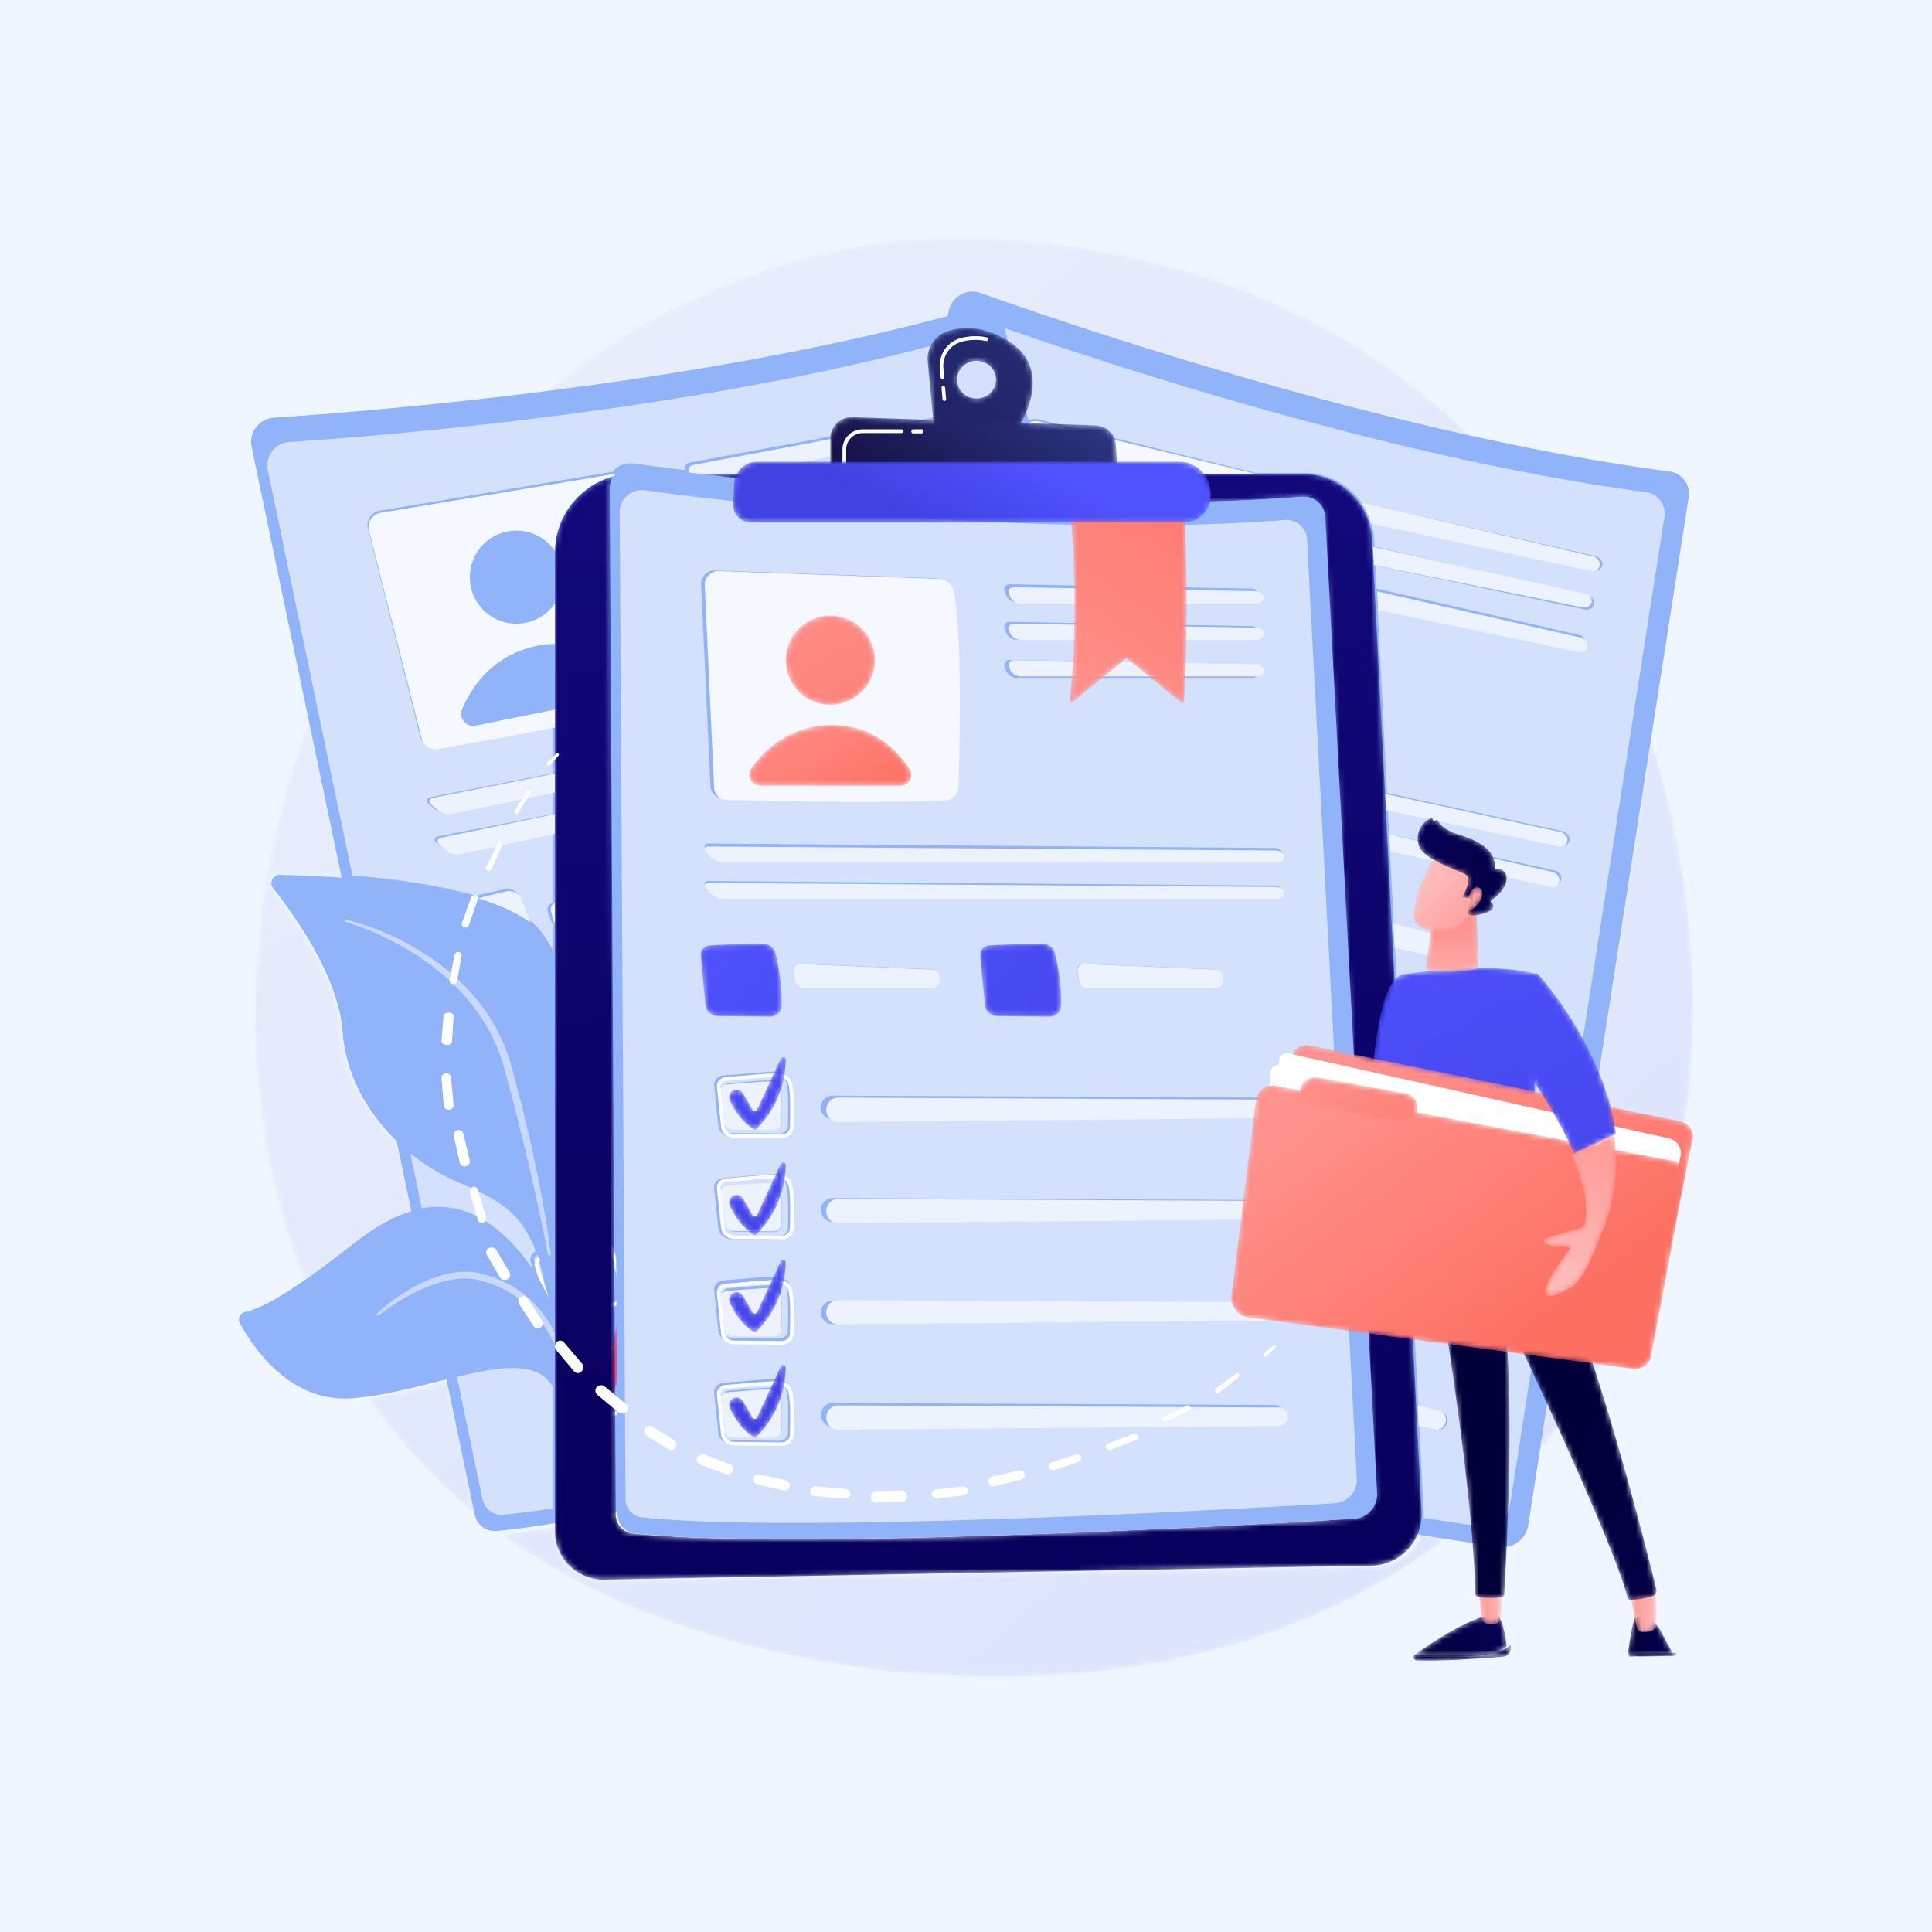 <svg width="368" height="368" xmlns="http://www.w3.org/2000/svg" xmlns:xlink="http://www.w3.org/1999/xlink">
    <defs>
        <linearGradient x1="100.258%" y1="108.666%" x2="9.496%" y2="5.551%" id="b">
            <stop stop-color="#DAE2FD" offset="0%"/>
            <stop stop-color="#E9EEFC" offset="100%"/>
        </linearGradient>
        <linearGradient x1="126.975%" y1="-24.884%" x2="-357.904%" y2="446.817%" id="e">
            <stop stop-color="#FCF53E" offset="0%"/>
            <stop stop-color="#D93B64" offset="100%"/>
        </linearGradient>
        <linearGradient x1="135.883%" y1="12.642%" x2="-132.077%" y2="141.475%" id="h">
            <stop stop-color="#FCF53E" offset="0%"/>
            <stop stop-color="#D93B64" offset="100%"/>
        </linearGradient>
        <linearGradient x1="265.918%" y1="-211.414%" x2="-195.261%" y2="321.513%" id="k">
            <stop stop-color="#A737D4" offset="0%"/>
            <stop stop-color="#EE4879" offset="100%"/>
        </linearGradient>
        <linearGradient x1="350.346%" y1="-308.981%" x2="-110.834%" y2="223.947%" id="n">
            <stop stop-color="#A737D4" offset="0%"/>
            <stop stop-color="#EE4879" offset="100%"/>
        </linearGradient>
        <linearGradient x1="402.488%" y1="-297.067%" x2="-174.939%" y2="257.689%" id="q">
            <stop stop-color="#A737D4" offset="0%"/>
            <stop stop-color="#EE4879" offset="100%"/>
        </linearGradient>
        <linearGradient x1="519.209%" y1="-504.114%" x2="58.029%" y2="28.814%" id="t">
            <stop stop-color="#A737D4" offset="0%"/>
            <stop stop-color="#EE4879" offset="100%"/>
        </linearGradient>
        <linearGradient x1="189.067%" y1="-549.516%" x2="54.81%" y2="34.674%" id="w">
            <stop stop-color="#A737D4" offset="0%"/>
            <stop stop-color="#EE4879" offset="100%"/>
        </linearGradient>
        <linearGradient x1="49.98%" y1="94.095%" x2="45.616%" y2="-70.975%" id="z">
            <stop stop-color="#08005D" offset="0%"/>
            <stop stop-color="#1A0F91" offset="100%"/>
        </linearGradient>
        <linearGradient x1="-19.64%" y1="-71.173%" x2="217.702%" y2="341.779%" id="C">
            <stop stop-color="#FF928E" offset="0%"/>
            <stop stop-color="#FD6F61" offset="100%"/>
        </linearGradient>
        <linearGradient x1="-19.629%" y1="9.553%" x2="108.984%" y2="92.594%" id="F">
            <stop stop-color="#FF928E" offset="0%"/>
            <stop stop-color="#FD6F61" offset="100%"/>
        </linearGradient>
        <linearGradient x1="-89.718%" y1="-50.085%" x2="716.028%" y2="528.68%" id="I">
            <stop stop-color="#4F52FF" offset="0%"/>
            <stop stop-color="#4042E1" offset="100%"/>
        </linearGradient>
        <linearGradient x1="-304.703%" y1="-204.521%" x2="501.007%" y2="374.244%" id="L">
            <stop stop-color="#4F52FF" offset="0%"/>
            <stop stop-color="#4042E1" offset="100%"/>
        </linearGradient>
        <linearGradient x1="175.682%" y1="-221.109%" x2="-88.369%" y2="340.313%" id="O">
            <stop stop-color="#4F52FF" offset="0%"/>
            <stop stop-color="#4042E1" offset="100%"/>
        </linearGradient>
        <linearGradient x1="224.028%" y1="-323.886%" x2="-40.024%" y2="237.528%" id="R">
            <stop stop-color="#4F52FF" offset="0%"/>
            <stop stop-color="#4042E1" offset="100%"/>
        </linearGradient>
        <linearGradient x1="264.668%" y1="-323.537%" x2="-82.768%" y2="279.903%" id="U">
            <stop stop-color="#4F52FF" offset="0%"/>
            <stop stop-color="#4042E1" offset="100%"/>
        </linearGradient>
        <linearGradient x1="320.708%" y1="-529.426%" x2="56.657%" y2="31.971%" id="X">
            <stop stop-color="#4F52FF" offset="0%"/>
            <stop stop-color="#4042E1" offset="100%"/>
        </linearGradient>
        <linearGradient x1="144.524%" y1="-77.518%" x2="-133.943%" y2="290.746%" id="aa">
            <stop stop-color="#2B3582" offset="0%"/>
            <stop stop-color="#140E42" offset="100%"/>
        </linearGradient>
        <linearGradient x1="100.369%" y1="36.772%" x2="-7.418%" y2="66.18%" id="ad">
            <stop stop-color="#2B3582" offset="0%"/>
            <stop stop-color="#140E42" offset="100%"/>
        </linearGradient>
        <linearGradient x1="23.072%" y1="116.495%" x2="100.748%" y2="-73.909%" id="ag">
            <stop stop-color="#FF928E" offset="0%"/>
            <stop stop-color="#FD6F61" offset="100%"/>
        </linearGradient>
        <linearGradient x1="72.726%" y1="44.555%" x2="28.201%" y2="55.187%" id="aj">
            <stop stop-color="#4F52FF" offset="0%"/>
            <stop stop-color="#4042E1" offset="100%"/>
        </linearGradient>
        <linearGradient x1="100.323%" y1="49.995%" x2="-1.557%" y2="49.995%" id="am">
            <stop stop-color="#080055" offset="0%"/>
            <stop stop-color="#020039" offset="100%"/>
        </linearGradient>
        <linearGradient x1="-75.734%" y1="24.696%" x2="132.607%" y2="66.355%" id="ap">
            <stop stop-color="#080055" offset="0%"/>
            <stop stop-color="#020039" offset="100%"/>
        </linearGradient>
        <linearGradient x1="100.007%" y1="50.001%" x2=".004%" y2="50.001%" id="as">
            <stop stop-color="#080055" offset="0%"/>
            <stop stop-color="#020039" offset="100%"/>
        </linearGradient>
        <linearGradient x1="-422.241%" y1="15.345%" x2="36.367%" y2="48.718%" id="av">
            <stop stop-color="#080055" offset="0%"/>
            <stop stop-color="#020039" offset="100%"/>
        </linearGradient>
        <linearGradient x1="100.007%" y1="49.997%" x2=".004%" y2="49.997%" id="ay">
            <stop stop-color="#FDBAB9" offset="0%"/>
            <stop stop-color="#FF928E" offset="100%"/>
        </linearGradient>
        <linearGradient x1="99.999%" y1="49.997%" x2=".012%" y2="49.997%" id="aB">
            <stop stop-color="#FDBAB9" offset="0%"/>
            <stop stop-color="#FF928E" offset="100%"/>
        </linearGradient>
        <linearGradient x1="148.825%" y1="134.502%" x2="54.441%" y2="58.247%" id="aE">
            <stop stop-color="#080055" offset="0%"/>
            <stop stop-color="#020039" offset="100%"/>
        </linearGradient>
        <linearGradient x1="-267.169%" y1="-352.376%" x2="306.571%" y2="375.525%" id="aH">
            <stop stop-color="#CA226C" offset="0%"/>
            <stop stop-color="#4B236C" offset="100%"/>
        </linearGradient>
        <linearGradient x1="-12.46%" y1="-50.916%" x2="198.084%" y2="266.975%" id="aK">
            <stop stop-color="#4F52FF" offset="0%"/>
            <stop stop-color="#4042E1" offset="100%"/>
        </linearGradient>
        <linearGradient x1="52.287%" y1="134.908%" x2="47.99%" y2="33.268%" id="aN">
            <stop stop-color="#FDBAB9" offset="0%"/>
            <stop stop-color="#FF928E" offset="100%"/>
        </linearGradient>
        <linearGradient x1="24.919%" y1="34.134%" x2="111.091%" y2="119.308%" id="aQ">
            <stop stop-color="#FDBAB9" offset="0%"/>
            <stop stop-color="#FF928E" offset="100%"/>
        </linearGradient>
        <linearGradient x1="-.278%" y1="38.027%" x2="176.144%" y2="90.538%" id="aT">
            <stop stop-color="#080055" offset="0%"/>
            <stop stop-color="#020039" offset="100%"/>
        </linearGradient>
        <linearGradient x1="-36.806%" y1="-90.005%" x2="138.412%" y2="202.646%" id="aW">
            <stop stop-color="#FDBAB9" offset="0%"/>
            <stop stop-color="#FF928E" offset="100%"/>
        </linearGradient>
        <linearGradient x1="2.976%" y1="18.245%" x2="137.949%" y2="93.422%" id="aZ">
            <stop stop-color="#FF928E" offset="0%"/>
            <stop stop-color="#FD6F61" offset="100%"/>
        </linearGradient>
        <linearGradient x1="7.363%" y1="15.701%" x2="80.687%" y2="77.103%" id="bc">
            <stop stop-color="#FF928E" offset="0%"/>
            <stop stop-color="#FD6F61" offset="100%"/>
        </linearGradient>
        <linearGradient x1="-26.945%" y1="12.623%" x2="252.546%" y2="148.388%" id="bf">
            <stop stop-color="#FF928E" offset="0%"/>
            <stop stop-color="#FD6F61" offset="100%"/>
        </linearGradient>
        <linearGradient x1="-3.233%" y1="-99.615%" x2="125.059%" y2="262.595%" id="bi">
            <stop stop-color="#4F52FF" offset="0%"/>
            <stop stop-color="#4042E1" offset="100%"/>
        </linearGradient>
        <linearGradient x1="40.493%" y1="76.719%" x2="73.366%" y2="-24.831%" id="bl">
            <stop stop-color="#FDBAB9" offset="0%"/>
            <stop stop-color="#FF928E" offset="100%"/>
        </linearGradient>
        <path d="M141.16 273.878c-19.52 0-34.474-3.079-39.007-4.077-11.023-2.43-33.748-7.438-55.224-23.133 3.004-.3 6.458-.763 10.28-1.362v1.02c0 5.117 4.164 9.251 9.275 9.251h.172l146.642-2.659a9.774 9.774 0 0 0 8.85-6.003c1.587.246 3.096.478 4.522.696-27.743 21.174-60.4 26.267-85.51 26.267M42.12 242.951a109.136 109.136 0 0 1-20.531-22.175c5.029-.678 10.276-2.091 15.185-3.302l5.346 25.477m202.443-12.269L265.777 94.96c13.352 41.99 12.712 96.121-21.213 135.722M9.61 198.67C-4.106 165.104-2.503 125.5 10.375 91.65l6.314 30.094c-5.067-.366-9.47-.512-12.316-.569h-.034c-1.306 0-2.046 1.507-1.227 2.535 4.071 5.108 12.597 16.94 13.34 27.271.615 8.563 5.039 15.966 10.86 21.39l2.783 13.263c-3.469.996-7.136 3.004-11.054 6.052-3.587 2.79-6.714 5.109-9.431 6.985M231.892 37.946c-41.173-9.063-80.218-22.408-93.776-27.23a4.655 4.655 0 0 0-1.56-.27c-2.137 0-4.096 1.486-4.552 3.71l-.35 1.708c-25.5 6.741-53.628 11.27-77.436 14.244 15.23-12.72 35.918-24.634 62.65-28.981C117.892.96 124.38 0 134.248 0c21.284 0 58.285 4.47 90.02 31.024a127.625 127.625 0 0 1 7.624 6.922" id="a"/>
        <path d="M17.552 10.702A8.871 8.871 0 1 1 .19 7.04a8.871 8.871 0 0 1 17.36 3.66" id="d"/>
        <path d="m1.79 9.564 27.241 5.817c1.67.356 3.06-1.298 2.457-2.917C29.937 8.302 26.217 1.88 17.782.332 9.652-1.16 3.85 2.686.716 5.663-.614 6.927.004 9.183 1.79 9.564" id="g"/>
        <path d="M1.093 4.816a1.535 1.535 0 0 1 1.95.991L4.24 9.635c.12.383.629.467.867.143l7.02-9.553c.35-.476 1.103-.134.972.442-.735 3.217-2.902 9.171-9.191 13.22 0 0-2.63-1.703-3.87-7.211a1.592 1.592 0 0 1 1.054-1.86" id="j"/>
        <path d="M1.093 4.816a1.534 1.534 0 0 1 1.95.99L4.24 9.635c.12.383.629.466.867.143l7.02-9.553c.35-.476 1.103-.134.972.442-.735 3.217-2.901 9.171-9.191 13.22 0 0-2.63-1.704-3.87-7.211a1.592 1.592 0 0 1 1.054-1.86" id="m"/>
        <path d="M1.093 4.816a1.534 1.534 0 0 1 1.95.99L4.24 9.635c.12.383.629.466.867.143l7.02-9.553c.35-.476 1.103-.134.972.442-.735 3.217-2.902 9.171-9.191 13.22 0 0-2.63-1.704-3.87-7.211a1.592 1.592 0 0 1 1.054-1.86" id="p"/>
        <path d="M1.093 4.816a1.534 1.534 0 0 1 1.95.99L4.24 9.635c.12.383.629.466.867.143l7.02-9.553c.35-.476 1.103-.134.972.442-.735 3.217-2.901 9.171-9.191 13.22 0 0-2.63-1.704-3.87-7.212a1.591 1.591 0 0 1 1.054-1.859" id="s"/>
        <path d="M.519 8.555a1.531 1.531 0 0 1 2.134.135l2.57 2.898c.257.29.746.172.833-.201L8.616.402c.127-.549.936-.53 1.043.022.598 3.088.982 9.107-3.073 15.006 0 0-3.024-.503-6.286-4.854a1.483 1.483 0 0 1 .219-2.02" id="v"/>
        <path d="M9.242 210.616c-5.093 0-9.242-4.137-9.242-9.26V15.017C0 8.07 4.709 2.224 11.106.51a4.34 4.34 0 0 0-.66 2.34l1.146 195.338a3.675 3.675 0 0 0 3.285 3.64c7.464.782 18.205 1.09 30.495 1.09 38.063 0 90.904-2.954 106.64-3.887a4.638 4.638 0 0 0 4.354-4.882L146.498 8.177a4.028 4.028 0 0 0-4.336-3.805c-9.904.762-20.218 1.078-30.528 1.078C78.903 5.45 46.25 2.26 27.216 0h115.268c4.462 0 8.427 2.222 10.822 5.643a13.203 13.203 0 0 1 2.369 6.914l9.41 185.148a9.778 9.778 0 0 1-.73 4.241c-1.44 3.461-4.819 5.936-8.82 6.009L9.413 210.616h-.171" id="y"/>
        <path d="M16.973 8.486A8.486 8.486 0 1 1 8.487 0c4.687 0 8.486 3.8 8.486 8.486" id="B"/>
        <path d="M2.159 11.572h26.638c1.633 0 2.612-1.784 1.732-3.146-2.263-3.504-6.996-8.65-15.195-8.418C7.432.23 2.748 4.88.394 8.215c-1 1.416.019 3.357 1.765 3.357" id="E"/>
        <path d="M1.61.333C4.233.13 9.147.038 11.85 0a2.452 2.452 0 0 1 2.421 1.872c.522 2.16 1.242 5.913 1.15 9.887a2.175 2.175 0 0 1-2.195 2.128l-9.98-.108a2.395 2.395 0 0 1-2.361-2.17L.008 2.235A1.743 1.743 0 0 1 1.61.333" id="H"/>
        <path d="M1.61.333C4.234.13 9.146.038 11.85 0a2.45 2.45 0 0 1 2.42 1.872c.523 2.16 1.242 5.913 1.152 9.887a2.175 2.175 0 0 1-2.196 2.128l-9.98-.108a2.395 2.395 0 0 1-2.36-2.17L.007 2.235C-.082 1.265.638.407 1.61.333" id="K"/>
        <path d="M.732 6.389c.685-.39 1.567-.158 1.954.514l1.821 3.163a.462.462 0 0 0 .813-.034L9.836.29c.226-.487.973-.323.965.21-.046 2.98-.863 8.645-5.778 13.387 0 0-2.708-1.02-4.889-5.66a1.416 1.416 0 0 1 .598-1.838" id="N"/>
        <path d="M.732 6.388c.685-.39 1.567-.157 1.954.515l1.821 3.163a.462.462 0 0 0 .813-.034L9.836.289c.226-.485.973-.322.965.211-.046 2.98-.863 8.645-5.778 13.387 0 0-2.708-1.02-4.889-5.66a1.417 1.417 0 0 1 .598-1.84" id="Q"/>
        <path d="M.732 6.388c.685-.39 1.567-.157 1.954.515l1.821 3.163a.462.462 0 0 0 .813-.034L9.836.29c.226-.486.973-.321.965.212-.046 2.98-.863 8.644-5.778 13.386 0 0-2.708-1.02-4.889-5.66a1.417 1.417 0 0 1 .598-1.84" id="T"/>
        <path d="M.732 6.388c.685-.39 1.567-.157 1.954.515l1.821 3.163a.462.462 0 0 0 .813-.034L9.836.29c.226-.486.973-.321.965.212-.046 2.98-.863 8.643-5.778 13.386 0 0-2.708-1.02-4.889-5.66a1.417 1.417 0 0 1 .598-1.84" id="W"/>
        <path d="M9.331 13.421c-2.046 0-3.705-1.605-3.705-3.586 0-1.981 1.659-3.587 3.705-3.587 2.046 0 3.705 1.606 3.705 3.587 0 1.98-1.659 3.586-3.705 3.586zm6.534-10.644C11.135-.41 7.022-.346 4.127.48 1.485 1.236-.227 3.704.024 6.36l1.25 13.195 14.858 1.276s9.01-11.805-.267-18.053z" id="Z"/>
        <path d="M0 10.617V4.024C0 1.747 1.921-.076 4.239.002L50.546 1.56c2.055.069 3.72 1.662 3.843 3.677l.387 6.335L0 10.617" id="ac"/>
        <path d="m21.83 38.574-10.915-8.863L0 38.574c.87-8.337 1.277-17.638.816-27.732a184.567 184.567 0 0 0-.664-9.334C.115 1.12.242.738.505.45.768.163 1.14 0 1.528 0h18.993c.734 0 1.341.572 1.38 1.303a342.594 342.594 0 0 1-.07 37.272" id="af"/>
        <path d="M.181 4.228C.292 1.862 2.2.002 4.515.002L85.028 0c2.895 0 5.37 2.131 5.864 5.05l.067.402c.542 3.197-1.864 6.12-5.035 6.12H3.322c-1.897 0-3.41-1.623-3.318-3.562L.18 4.228" id="ai"/>
        <path d="M11.005 7.611c-4.21.2-8.284.075-11.005-.07C2.478 5.726 8.184 1.775 12.96.2L16.236 0s1.111 1.74 1.507 5.72c-.543.699-2.13 1.673-6.74 1.891" id="al"/>
        <path d="m.248 1.919.035-.027c2.787.15 6.96.281 11.271.074C16.274 1.739 17.9.726 18.457 0c.02.19.038.38.054.582.07.908-.576 1.706-1.445 1.775-3.531.278-12.287.91-16.508.679-.557-.03-.764-.779-.31-1.117" id="ao"/>
        <path d="M.02 6.507C.33 4.39.825 1.33 1.207.547c.602-1.23 2.658 0 2.658 0s1.443.718 2.108 1.917c.424.765 1.595 2.94 2.389 4.417.091.17.129.35.124.526l-8.234.308A1.857 1.857 0 0 1 .02 6.507" id="ar"/>
        <path d="M8.486 0c-.013.338-.397.645-.94.655L1.5.77C.86.783.308.552 0 .207L8.486 0" id="au"/>
        <path d="M0 1.06c.07.246 1.113 5.567 1.57 7.902.127.645.68 1.098 1.305 1.066.342-.018.74-.05 1.156-.108.74-.1 1.304-.75 1.332-1.534.074-2.045.11-5.973-.604-7.495-.985-2.1-4.759.17-4.759.17" id="ax"/>
        <path d="M4.629 1.74c-.46-.016.183 2.5-.513 4.97-.157.558-.554.996-1.106 1.003-.359.006-.783-.002-1.214-.039C1.147 7.62.627 7.092.567 6.41L0 0l4.629 1.74" id="aA"/>
        <path d="M0 2.928c.205.99 7.445 42.841 7.884 64.498a.74.74 0 0 0 .64.718c.918.127 2.708.29 4.444-.029a.522.522 0 0 0 .432-.477c.253-4.035 2.288-38.157-.205-54.22 0 0 20.585 42.938 23.705 54.777a.628.628 0 0 0 .643.467c.881-.047 2.715-.203 4.17-.735.522-.19.82-.734.688-1.27C40.658 59.573 28.44 10.757 20.145 0L0 2.928" id="aD"/>
        <path d="M2.833 3.086a.256.256 0 0 0 .177-.07.246.246 0 0 0 .004-.352L.434.074A.256.256 0 0 0 .076.071a.246.246 0 0 0-.004.351l2.58 2.589c.05.05.115.075.18.075" id="aG"/>
        <path d="M5.675 1.218c6.117-.919 18.124-2.235 25.956.06l-.85 24.181-28.374-3.056L0 18.986S1.115 1.903 5.675 1.218" id="aJ"/>
        <path d="M9.544 0s.581 9.581.472 12.562c0 0-8.09 1.283-10.016-.059L1.522 1.145 9.544 0" id="aM"/>
        <path d="M4.15 0S.98 5.479.478 8.478c-.5 2.999-1.375 4.886 2.101 5.87 3.477.983 6.652-.438 8.598-3.272 0 0 3.04-4.363 2.679-6.32C13.497 2.8 4.149 0 4.149 0" id="aP"/>
        <path d="m8.873 15.117-.437-.048s2.199-3.518.687-4.343C7.61 9.903 1.478 7.94.365 5.557-.709 3.26.753.602 2.577.01a.235.235 0 0 1 .284.142l.114.29c.08.198.358.2.438.002.077-.187.34-.201.429-.018.341.712 1.347 1.921 4.294 2.805 4.182 1.253 6.817 3.295 6.569 6.266a.237.237 0 0 0 .343.233c.336-.159.85-.195 1.462.447 1.066 1.117.311 3.634-2.483 5.47-.134.086-.153.278-.03.38.433.354 1.05 1.154-.853 1.927-1.945.788-3.023.563-3.422.413a.238.238 0 0 1-.152-.264l.443-2.609a.237.237 0 0 0-.208-.276l-.932-.101" id="aS"/>
        <path d="M0 2.833S1.25-1.039 2.674.271C4.097 1.579 1.472 4.634.232 4.629L0 2.833" id="aV"/>
        <path d="m0 5.097.75-2.962A2.824 2.824 0 0 1 4.053.058l70.727 14.479a2.973 2.973 0 0 1 2.305 3.527l-4.31 20.51L0 5.097" id="aY"/>
        <path d="M.03 40 4.671 2.834A3.234 3.234 0 0 1 8.481.057l75.623 14.284a2.827 2.827 0 0 1 2.253 3.303L79.97 51.51a3.058 3.058 0 0 1-3.409 2.467L3.25 44.179a3.747 3.747 0 0 1-3.22-4.18" id="bb"/>
        <path d="M22.323 6.253c-.293 1.488-1.791 2.466-3.347 2.185L2.335 5.434C.779 5.154-.243 3.72.05 2.233.344.745 1.843-.233 3.397.048L20.04 3.052c1.555.281 2.578 1.714 2.284 3.201" id="be"/>
        <path d="M0 10.613 7.94 0s12.757 13.584 15.205 30.827l-7.959 3.89C12.716 28.911 8.17 21.046 0 10.613" id="bh"/>
        <path d="M1.488 27.11c.958-1.549 2.828-4.499 3.738-5.419 0 0-.832-.509-2.427-.319-1.595.19-2.845-.562-2.798-1.402l7.613-2.258c.341-.69 1.848-4.61-2.245-13.89L13.475 0c.934 6.342.399 13.186-2.846 20.025 0 0-2.517 7.558-5.41 9.236-7.548 4.376-4.1-1.555-3.731-2.15" id="bk"/>
    </defs>
    <g fill="none" fill-rule="evenodd">
        <path fill="#EFF6FF" d="M0 368h368V0H0z"/>
        <g transform="translate(48.604 45.518)">
            <mask id="c" fill="#fff">
                <use xlink:href="#a"/>
            </mask>
            <path d="M141.16 273.878c-19.52 0-34.474-3.079-39.007-4.077-11.023-2.43-33.748-7.438-55.224-23.133 3.004-.3 6.458-.763 10.28-1.362v1.02c0 5.117 4.164 9.251 9.275 9.251h.172l146.642-2.659a9.774 9.774 0 0 0 8.85-6.003c1.587.246 3.096.478 4.522.696-27.743 21.174-60.4 26.267-85.51 26.267M42.12 242.951a109.136 109.136 0 0 1-20.531-22.175c5.029-.678 10.276-2.091 15.185-3.302l5.346 25.477m202.443-12.269L265.777 94.96c13.352 41.99 12.712 96.121-21.213 135.722M9.61 198.67C-4.106 165.104-2.503 125.5 10.375 91.65l6.314 30.094c-5.067-.366-9.47-.512-12.316-.569h-.034c-1.306 0-2.046 1.507-1.227 2.535 4.071 5.108 12.597 16.94 13.34 27.271.615 8.563 5.039 15.966 10.86 21.39l2.783 13.263c-3.469.996-7.136 3.004-11.054 6.052-3.587 2.79-6.714 5.109-9.431 6.985M231.892 37.946c-41.173-9.063-80.218-22.408-93.776-27.23a4.655 4.655 0 0 0-1.56-.27c-2.137 0-4.096 1.486-4.552 3.71l-.35 1.708c-25.5 6.741-53.628 11.27-77.436 14.244 15.23-12.72 35.918-24.634 62.65-28.981C117.892.96 124.38 0 134.248 0c21.284 0 58.285 4.47 90.02 31.024a127.625 127.625 0 0 1 7.624 6.922" fill="url(#b)" mask="url(#c)"/>
        </g>
        <path d="M180.689 59.263a4.65 4.65 0 0 1 6.116-3.444c17.67 6.29 78.609 27.065 131.16 33.983 2.396.315 4.066 2.53 3.694 4.914l-30.572 195.812a4.946 4.946 0 0 1-5.621 4.125c-22.021-3.291-112.642-17.17-143.886-27.232a3.912 3.912 0 0 1-2.632-4.512l41.74-203.646" fill="#91B3FA"/>
        <path d="M282.9 290.851c-.235 0-.473-.018-.711-.053a2626.07 2626.07 0 0 1-11.027-1.672c.03-.404.036-.815.015-1.23l-.827-16.2 3.16.638a1.823 1.823 0 0 0 2.153-1.447 1.82 1.82 0 0 0-1.407-2.114l-4.101-.882-.897-17.594 8.545 1.721a1.823 1.823 0 0 0 2.153-1.447 1.82 1.82 0 0 0-1.408-2.114l-9.488-2.04-.895-17.52 13.93 2.805a1.822 1.822 0 0 0 2.153-1.447 1.82 1.82 0 0 0-1.408-2.114l-14.877-3.198-.89-17.446 19.314 3.89a1.823 1.823 0 0 0 2.153-1.447 1.82 1.82 0 0 0-1.408-2.115l-20.264-4.357-1.174-22.987 13.837 2.909a1.574 1.574 0 0 0 1.87-1.233l.084-.423a1.704 1.704 0 0 0-1.236-1.954l-14.782-3.758-.715-14.01 30.88 6.492c.125.027.25.04.37.04.705 0 1.295-.432 1.386-1.07.106-.747-.507-1.512-1.365-1.699l-31.43-6.867-.242-4.757 32.854 6.908c.125.027.25.039.37.039.704 0 1.294-.431 1.385-1.07.107-.747-.506-1.51-1.364-1.698l-33.405-7.298-1.803-35.338 37.845 7.957c.126.027.252.039.374.039.709 0 1.317-.427 1.431-1.06.134-.74-.456-1.507-1.311-1.703l-38.522-8.817-.224-4.39 39.847 8.377c.127.027.252.04.374.04.71 0 1.318-.427 1.432-1.06.133-.74-.456-1.508-1.311-1.703l-40.527-9.276-.074-1.45a13.288 13.288 0 0 0-.46-2.856l42.14 8.86c.126.027.251.039.373.039.71.001 1.318-.426 1.432-1.058.133-.742-.457-1.509-1.311-1.704L259.342 95.73a13.268 13.268 0 0 0-10.872-5.646h-9.295L197.89 79.889a2.76 2.76 0 0 0-1.977.25l-4.584-17.648c20.985 7.307 75.063 25.048 122.146 31.24 2.307.304 3.915 2.435 3.557 4.728L287.6 286.83a4.76 4.76 0 0 1-4.7 4.022" fill="#D3E1FD"/>
        <path d="M239.161 90.264h-40.624l-2.579-9.706a2.807 2.807 0 0 1 1.974-.243l41.23 9.95" fill="#F5F8FF"/>
        <g transform="translate(208.302 93.35)">
            <mask id="f" fill="#fff">
                <use xlink:href="#d"/>
            </mask>
            <path d="M17.552 10.702A8.871 8.871 0 1 1 .19 7.04a8.871 8.871 0 0 1 17.36 3.66" fill="url(#e)" mask="url(#f)"/>
        </g>
        <g transform="translate(196.73 114.952)">
            <mask id="i" fill="#fff">
                <use xlink:href="#g"/>
            </mask>
            <path d="m1.79 9.564 27.241 5.817c1.67.356 3.06-1.298 2.457-2.917C29.937 8.302 26.217 1.88 17.782.332 9.652-1.16 3.85 2.686.716 5.663-.614 6.927.004 9.183 1.79 9.564" fill="url(#h)" mask="url(#i)"/>
        </g>
        <path d="M303.299 108.78c-.121 0-.246-.012-.371-.04l-41.804-8.966a13.464 13.464 0 0 0-1.904-4.11l44.198 10.32c.848.199 1.434.974 1.301 1.725-.113.64-.716 1.072-1.42 1.07M301.751 115.723c-.122 0-.246-.012-.372-.038l-39.66-8.053-.184-3.481 40.336 8.916c.85.188 1.438.926 1.305 1.638-.114.608-.719 1.018-1.425 1.018M300.963 124.21c-.122 0-.249-.012-.376-.039l-38.097-7.952-.184-3.582 38.779 8.811c.86.197 1.454.962 1.32 1.703-.116.632-.728 1.059-1.442 1.059M297.171 161.241a1.77 1.77 0 0 1-.369-.038l-32.794-6.883-.159-3.108 33.343 7.271c.856.187 1.47.948 1.362 1.693-.09.636-.68 1.065-1.383 1.065M295.642 168.956c-.119 0-.241-.013-.365-.041l-30.5-6.758-.156-3.23 31.042 7.148c.847.194 1.453.99 1.348 1.767-.09.665-.673 1.114-1.369 1.114M279.919 183.614c-.108 0-.219-.011-.33-.035l-13.968-3.032-.229-4.648 14.923 3.917c.857.226 1.42 1.142 1.247 2.037l-.084.441c-.15.781-.816 1.321-1.559 1.32" fill="#EDF3FE"/>
        <path d="M178.188 181.287a1.402 1.402 0 0 0-1.048.26c-.232.18-.375.43-.404.705l-.85 8.138c-.091.874.587 1.697 1.577 1.915l9.54 2.09.018.004c.927.194 1.83-.293 2.023-1.093.864-3.61 1.63-7.002 1.526-8.834-.047-.822-.747-1.532-1.678-1.73-1.749-.344-4.936-.734-7.499-1.047-1.225-.15-2.382-.292-3.205-.408m8.679 13.842-.027-.006-9.539-2.091c-1.362-.3-2.292-1.468-2.16-2.719l.849-8.137c.05-.478.294-.91.687-1.216a2.157 2.157 0 0 1 1.615-.41c.818.114 1.971.255 3.193.405 2.574.315 5.777.708 7.552 1.056 1.286.263 2.215 1.245 2.282 2.42.11 1.93-.669 5.382-1.546 9.047-.285 1.191-1.585 1.927-2.906 1.65" fill="#FFF"/>
        <path d="M286.724 211.388c-.119 0-.24-.012-.362-.036l-19.223-3.772-.204-3.907 20.17 4.226c.96.2 1.581 1.11 1.4 2.05-.164.849-.927 1.439-1.781 1.439" fill="#EDF3FE"/>
        <g transform="translate(178.214 178.985)">
            <mask id="l" fill="#fff">
                <use xlink:href="#j"/>
            </mask>
            <path d="M1.093 4.816a1.535 1.535 0 0 1 1.95.991L4.24 9.635c.12.383.629.467.867.143l7.02-9.553c.35-.476 1.103-.134.972.442-.735 3.217-2.902 9.171-9.191 13.22 0 0-2.63-1.703-3.87-7.211a1.592 1.592 0 0 1 1.054-1.86" fill="url(#k)" mask="url(#l)"/>
        </g>
        <path d="M174.33 201.346a1.397 1.397 0 0 0-1.048.26c-.232.18-.375.43-.404.705l-.85 8.138c-.09.874.588 1.697 1.578 1.914l9.539 2.091.019.004c.926.194 1.831-.293 2.022-1.093.864-3.61 1.63-7.002 1.527-8.834-.047-.821-.755-1.552-1.679-1.73-1.748-.344-4.936-.735-7.497-1.049-1.226-.15-2.383-.29-3.207-.406m8.68 13.841-.027-.006-9.54-2.09c-1.362-.3-2.291-1.469-2.16-2.719l.85-8.138c.05-.478.294-.909.687-1.215a2.158 2.158 0 0 1 1.615-.41c.817.114 1.971.255 3.193.405 2.573.315 5.777.708 7.551 1.055l.04.008c1.255.264 2.176 1.25 2.242 2.41.11 1.933-.668 5.384-1.545 9.05-.285 1.19-1.585 1.926-2.906 1.65" fill="#FFF"/>
        <path d="M282.87 231.447c-.118 0-.24-.012-.36-.037l-13.831-2.866-.201-4.04 14.772 3.267c.96.212 1.579 1.17 1.398 2.16-.164.894-.925 1.517-1.777 1.516" fill="#EDF3FE"/>
        <g transform="translate(174.356 199.044)">
            <mask id="o" fill="#fff">
                <use xlink:href="#m"/>
            </mask>
            <path d="M1.093 4.816a1.534 1.534 0 0 1 1.95.99L4.24 9.635c.12.383.629.466.867.143l7.02-9.553c.35-.476 1.103-.134.972.442-.735 3.217-2.901 9.171-9.191 13.22 0 0-2.63-1.704-3.87-7.211a1.592 1.592 0 0 1 1.054-1.86" fill="url(#n)" mask="url(#o)"/>
        </g>
        <path d="M169.701 221.405a1.397 1.397 0 0 0-1.048.26c-.232.179-.375.43-.404.705l-.85 8.138c-.09.874.587 1.697 1.578 1.915l9.539 2.09.019.004c.927.194 1.831-.293 2.022-1.093.864-3.61 1.63-7.003 1.527-8.836-.047-.82-.754-1.554-1.679-1.73-1.748-.342-4.936-.733-7.498-1.047-1.225-.15-2.382-.292-3.206-.406m8.68 13.84-.027-.004-9.538-2.092c-1.364-.298-2.293-1.467-2.162-2.718l.85-8.138c.05-.478.294-.91.687-1.215a2.16 2.16 0 0 1 1.615-.41c.817.113 1.971.255 3.193.404 2.574.315 5.777.708 7.551 1.056l.04.008c1.257.263 2.176 1.25 2.242 2.41.11 1.933-.668 5.383-1.545 9.05-.285 1.19-1.585 1.927-2.906 1.65" fill="#FFF"/>
        <path d="M278.25 251.505c-.118 0-.238-.011-.359-.034l-8.446-1.649-.196-3.717 9.379 1.954c.955.199 1.571 1.097 1.391 2.026-.163.837-.92 1.42-1.769 1.42" fill="#EDF3FE"/>
        <g transform="translate(169.727 219.103)">
            <mask id="r" fill="#fff">
                <use xlink:href="#p"/>
            </mask>
            <path d="M1.093 4.816a1.534 1.534 0 0 1 1.95.99L4.24 9.635c.12.383.629.466.867.143l7.02-9.553c.35-.476 1.103-.134.972.442-.735 3.217-2.902 9.171-9.191 13.22 0 0-2.63-1.704-3.87-7.211a1.592 1.592 0 0 1 1.054-1.86" fill="url(#q)" mask="url(#r)"/>
        </g>
        <path d="M165.072 242.236a1.397 1.397 0 0 0-1.047.259c-.233.18-.376.43-.405.705l-.85 8.138c-.09.875.588 1.697 1.578 1.914l9.539 2.091.019.004c.927.194 1.831-.294 2.023-1.093.863-3.61 1.63-7.003 1.526-8.835-.047-.82-.753-1.557-1.679-1.73-1.748-.343-4.936-.733-7.497-1.047-1.226-.15-2.383-.292-3.207-.406m8.68 13.84-.026-.005-9.54-2.092c-1.362-.298-2.292-1.466-2.161-2.717l.85-8.138c.05-.478.294-.91.687-1.215a2.16 2.16 0 0 1 1.616-.412c.816.115 1.97.256 3.192.406 2.574.315 5.777.707 7.552 1.056l.039.008c1.257.262 2.176 1.249 2.242 2.41.11 1.933-.668 5.383-1.545 9.05-.285 1.19-1.585 1.926-2.906 1.649" fill="#FFF"/>
        <path d="M273.646 272.335a1.75 1.75 0 0 1-.354-.037l-3.081-.658-.19-3.934 3.997.912c.942.214 1.55 1.183 1.373 2.185-.161.904-.908 1.532-1.745 1.532" fill="#EDF3FE"/>
        <g transform="translate(165.87 239.161)">
            <mask id="u" fill="#fff">
                <use xlink:href="#s"/>
            </mask>
            <path d="M1.093 4.816a1.534 1.534 0 0 1 1.95.99L4.24 9.635c.12.383.629.466.867.143l7.02-9.553c.35-.476 1.103-.134.972.442-.735 3.217-2.901 9.171-9.191 13.22 0 0-2.63-1.704-3.87-7.212a1.591 1.591 0 0 1 1.054-1.859" fill="url(#t)" mask="url(#u)"/>
        </g>
        <path d="M47.932 85.144c-.577-2.763 1.418-5.397 4.23-5.582 18.656-1.227 82.633-6.3 133.445-20.763a4.283 4.283 0 0 1 5.325 3.045l49.613 191.753a4.938 4.938 0 0 1-3.507 6.012c-21.448 5.7-109.844 28.855-142.411 31.996a3.908 3.908 0 0 1-4.195-3.098l-42.5-203.363" fill="#91B3FA"/>
        <path d="M95.566 288.537a3.762 3.762 0 0 1-3.672-3.001l-4.9-23.486c3.82-.91 7.376-1.602 10.381-1.602 3.331 0 5.988.85 7.586 3.205.106.156.209.31.31.463v23.195c-3.47.534-6.61.944-9.342 1.209-.122.01-.243.017-.363.017m8.577-41.562c-.203-.428-.41-.85-.625-1.27l-1.703-5.43a1.033 1.033 0 0 1 .088-.807c.095-.175.234-.326.403-.443.763 2.213 1.373 4.825 1.837 7.95m-2.376-4.375a34.1 34.1 0 0 0-2.838-3.922c-4.887-5.804-10.025-8.783-15.677-8.783-.956 0-1.926.085-2.912.256l-2.194-10.517c2.722 2.131 5.645 3.852 8.564 5.091 7.413 3.145 12.412 5.764 15.339 13.583-.338.193-.617.47-.798.803-.236.436-.288.93-.144 1.387l.66 2.102m3.505-61.484a19.499 19.499 0 0 0-2.303-3.783c-.605-.77-1.368-1.49-2.263-2.16a46.121 46.121 0 0 0-1.766-4.368 2.571 2.571 0 0 0-2.881-1.427c-1.438.314-3.482.768-5.488 1.238-7.121-2.076-15.853-3.224-23.456-3.859l-16.1-77.178c-.556-2.662 1.363-5.201 4.068-5.38 17.944-1.181 79.483-6.069 128.357-20.006a4.12 4.12 0 0 1 5.123 2.935l5.852 22.657h-14.834l2.075-.423c.856-.174 1.417-.918 1.245-1.652-.148-.638-.804-1.077-1.536-1.077-.111 0-.224.01-.337.03l-16.856 3.122h-22.748l38.72-7.888c.856-.174 1.417-.918 1.245-1.653-.148-.637-.804-1.077-1.536-1.077-.111 0-.224.01-.337.031l-48.099 8.907c-.78.144-1.128.771-.852 1.448a701.207 701.207 0 0 1-9.904-1.271 4.344 4.344 0 0 0-3.983 1.595c-.116.007-.233.02-.35.04l-44.015 7.37a2.762 2.762 0 0 0-2.217 3.4l9.964 39.666a2.592 2.592 0 0 0 2.955 1.927c4.097-.715 12.965-2.289 22.257-4.116v9.134l-23.21 4.537c-.858.168-1.012.766-.343 1.328l1.152.97c.545.458 1.474.755 2.262.755.18 0 .353-.016.512-.048l19.627-3.999v4.217L83.573 159.3c-.858.168-1.011.766-.342 1.329l1.151.969c.546.459 1.475.755 2.263.755.18 0 .352-.016.512-.049l18.115-3.69v13.387c-.789.188-1.196.94-.91 1.726l.585 1.61c.073.201.185.385.325.546v5.233" fill="#D3E1FD"/>
        <path d="M82.868 142.725a2.61 2.61 0 0 1-2.53-1.966L70.29 101.077a2.764 2.764 0 0 1 2.236-3.4l44.387-7.373a3.34 3.34 0 0 1 .353-.04 4.367 4.367 0 0 0-.3.418c-6.452 1.718-11.203 7.576-11.203 14.539v17.716c-1.263.01-2.594.16-3.992.486-8.133 1.885-11.993 7.704-13.722 11.667-.669 1.534.493 3.172 2.072 3.172.153 0 .31-.015.469-.047l15.173-3.066v3.42a1122.012 1122.012 0 0 1-22.445 4.118 2.568 2.568 0 0 1-.45.038" fill="#F5F8FF"/>
        <path d="M107.058 108.172a8.87 8.87 0 0 1-6.927 10.458 8.87 8.87 0 1 1 6.927-10.458M90.647 138.049l27.212-5.61c1.669-.345 2.295-2.42 1.11-3.662-3.046-3.194-8.96-7.59-17.287-5.62-8.026 1.898-11.836 7.756-13.542 11.745-.724 1.694.725 3.514 2.507 3.147" fill="#91B3FA"/>
        <path d="M142.1 90.264h-8.921l-1.932-.236c-.276-.688.072-1.326.851-1.473l48.07-9.06c.113-.021.226-.032.337-.032.731 0 1.387.447 1.535 1.096.172.747-.389 1.504-1.244 1.681l-38.697 8.024M180.307 90.264H165.1l16.636-3.055c.111-.021.223-.03.332-.03.723 0 1.37.43 1.517 1.054.169.719-.384 1.447-1.23 1.618l-2.047.413M85.6 155.07c-.787 0-1.714-.302-2.258-.768l-1.148-.985c-.669-.572-.515-1.18.34-1.35l23.16-4.613v3.602l-19.583 4.065a2.57 2.57 0 0 1-.51.048M87.137 162.784c-.785 0-1.71-.313-2.254-.799l-1.147-1.024c-.667-.596-.514-1.228.34-1.405l21.618-4.487v3.761l-18.047 3.903c-.159.034-.33.051-.51.051M101.065 175.9c-2.48-1.978-5.993-3.553-10.03-4.806 1.986-.495 4.008-.973 5.43-1.304a2.43 2.43 0 0 1 .546-.063c.972 0 1.881.595 2.306 1.568a50.488 50.488 0 0 1 1.748 4.604M105.694 175.9a1.898 1.898 0 0 1-.25-.543l-.451-1.6c-.22-.781.093-1.528.7-1.715v3.857" fill="#EDF3FE"/>
        <path d="M95.062 198.815c-.368.1-.675.335-.843.642a1.01 1.01 0 0 0-.087.794l2.429 7.699c.26.827 1.195 1.308 2.173 1.12l9.42-1.814.018-.004c.912-.184 1.536-.977 1.394-1.776-.639-3.604-1.279-6.973-2.092-8.591-.365-.725-1.274-1.097-2.192-.914-1.712.37-4.738 1.254-7.17 1.966-1.164.34-2.263.661-3.05.878m13.257 9.157-.026.005-9.42 1.814c-1.345.259-2.642-.438-3.015-1.62l-2.429-7.699a1.739 1.739 0 0 1 .143-1.367c.263-.48.735-.845 1.295-.999.78-.214 1.877-.535 3.037-.874 2.444-.715 5.486-1.604 7.222-1.979 1.262-.262 2.485.267 3.006 1.303.858 1.706 1.51 5.133 2.16 8.793.211 1.188-.673 2.36-1.973 2.623M98.92 218.874a1.37 1.37 0 0 0-.843.643 1.01 1.01 0 0 0-.088.795l2.429 7.697c.261.826 1.195 1.308 2.173 1.12l9.42-1.814.02-.004c.91-.184 1.534-.977 1.393-1.776-.639-3.603-1.28-6.971-2.093-8.59-.364-.724-1.288-1.111-2.192-.913-1.71.37-4.737 1.254-7.17 1.965-1.163.34-2.263.662-3.05.877m13.258 9.157-.026.005-9.42 1.814c-1.346.258-2.642-.438-3.016-1.62l-2.428-7.698a1.738 1.738 0 0 1 .143-1.367 2.104 2.104 0 0 1 1.294-.998c.78-.215 1.878-.535 3.038-.874 2.443-.716 5.484-1.604 7.221-1.979l.038-.007c1.237-.251 2.453.284 2.969 1.31.858 1.706 1.51 5.132 2.16 8.791.21 1.189-.673 2.36-1.973 2.623M103.55 239.704c-.37.101-.676.336-.844.643-.139.253-.17.535-.088.796l2.43 7.696c.26.827 1.194 1.308 2.172 1.12l9.42-1.814.02-.004c.91-.184 1.533-.977 1.393-1.775-.639-3.603-1.28-6.972-2.093-8.59-.364-.725-1.29-1.114-2.193-.914-1.71.37-4.737 1.254-7.169 1.965-1.164.34-2.262.662-3.049.877m13.257 9.157-.026.005-9.42 1.814c-1.346.259-2.642-.437-3.016-1.62l-2.428-7.697a1.74 1.74 0 0 1 .143-1.368 2.102 2.102 0 0 1 1.295-.998c.78-.215 1.876-.535 3.037-.874 2.443-.715 5.484-1.604 7.221-1.978a.641.641 0 0 1 .037-.008c1.237-.251 2.454.284 2.97 1.31.857 1.706 1.51 5.131 2.16 8.791.21 1.189-.674 2.36-1.973 2.623M107.406 259.763c-.368.101-.676.335-.843.643-.138.253-.17.535-.087.795l2.429 7.697c.26.827 1.195 1.308 2.173 1.12l9.42-1.814.018-.004c.911-.184 1.536-.977 1.394-1.776-.638-3.604-1.279-6.971-2.093-8.59-.363-.724-1.29-1.116-2.192-.913-1.71.369-4.737 1.254-7.17 1.965-1.163.34-2.262.662-3.05.877m13.259 9.156-.027.006-9.42 1.814c-1.345.258-2.642-.438-3.015-1.621l-2.429-7.696a1.74 1.74 0 0 1 .144-1.368 2.103 2.103 0 0 1 1.293-.998c.782-.215 1.878-.535 3.038-.875 2.444-.715 5.485-1.603 7.222-1.978l.037-.008c1.237-.25 2.454.285 2.97 1.31.857 1.707 1.51 5.132 2.158 8.792.212 1.189-.672 2.36-1.971 2.622" fill="#FFF"/>
        <g transform="translate(108.78 252.277)">
            <mask id="x" fill="#fff">
                <use xlink:href="#v"/>
            </mask>
            <path d="M.519 8.555a1.531 1.531 0 0 1 2.134.135l2.57 2.898c.257.29.746.172.833-.201L8.616.402c.127-.549.936-.53 1.043.022.598 3.088.982 9.107-3.073 15.006 0 0-3.024-.503-6.286-4.854a1.483 1.483 0 0 1 .219-2.02" fill="url(#w)" mask="url(#x)"/>
        </g>
        <path d="M105.007 251.588c.863 9.114 2.891 21.165 5.328 31.548h1.53c-3.15-12.53-6.05-29.691-5.196-49.473.86-19.949 5.719-44.17-3.34-55.74-7.54-9.63-39.53-11.07-50.05-11.281-1.315-.027-2.067 1.496-1.249 2.532 4.033 5.103 12.478 16.923 13.214 27.244.97 13.604 11.482 24.281 21.929 28.727 10.445 4.445 16.07 7.835 17.834 26.443" fill="#91B3FA"/>
        <path d="M104.63 239.161a.291.291 0 0 1-.285-.237l-.002-.01a262.666 262.666 0 0 0-1.974-9.777 433.756 433.756 0 0 0-2.231-9.727l-1.187-4.847-1.24-4.833c-.413-1.61-.842-3.218-1.279-4.822l-.325-1.204c-.108-.403-.237-.784-.354-1.176-.124-.388-.226-.784-.366-1.167l-.427-1.147c-1.145-3.058-2.833-5.89-4.8-8.5-1.013-1.284-2.073-2.537-3.249-3.684l-.432-.438-.45-.421c-.3-.28-.594-.566-.901-.84-.622-.538-1.237-1.084-1.888-1.59-2.565-2.066-5.383-3.821-8.311-5.36-2.929-1.535-6.01-2.832-9.172-3.793l-.015-.005a.233.233 0 0 1 .126-.448 50.882 50.882 0 0 1 18.09 8.688 39.786 39.786 0 0 1 7.268 7.064c2.09 2.673 3.846 5.632 5.064 8.812l.452 1.194c.147.399.257.81.388 1.215.12.406.256.816.363 1.218l.323 1.21c.433 1.612.858 3.225 1.267 4.843a314.857 314.857 0 0 1 2.313 9.742c1.444 6.518 2.687 13.079 3.524 19.714a.292.292 0 0 1-.29.326" fill="#C8D9FD"/>
        <path d="M105.251 263.79c5.504 8.139 4.797 12.693 4.966 16.55.03.685.067 1.653.147 2.796h1.502c-.307-1.57-.524-3.153-.602-4.705-.536-10.653-2.921-28.835-12.042-39.71-9.119-10.877-19.106-11.869-31.69-1.982-10.487 8.24-17.028 12.398-20.865 13.17-.95.192-1.434 1.272-.972 2.13 2.46 4.565 9.417 15.048 21.097 14.31 14.9-.94 32.956-10.697 38.459-2.559" fill="#91B3FA"/>
        <path d="M105.694 256.134a4.491 4.491 0 0 0-.136-.278l-.386-.738c-1.019-1.967-2.256-3.81-3.734-5.422a19.176 19.176 0 0 0-5.156-3.96l-1.474-.704-1.527-.589-1.568-.48c-.26-.075-.516-.124-.774-.188-.258-.06-.523-.086-.784-.13a12.063 12.063 0 0 0-1.592-.103c-.535 0-1.072.032-1.607.094a18.186 18.186 0 0 0-3.184.65c-2.097.615-4.12 1.533-6.062 2.601a45.958 45.958 0 0 0-2.857 1.72 43.29 43.29 0 0 0-2.718 1.943l-.006.004a.237.237 0 0 1-.332-.042.24.24 0 0 1 .024-.318c.827-.792 1.703-1.506 2.607-2.195a34.743 34.743 0 0 1 2.804-1.938c1.932-1.2 3.994-2.226 6.19-2.932a19.356 19.356 0 0 1 3.386-.767c.611-.074 1.23-.115 1.85-.115.554 0 1.109.033 1.662.102.291.047.586.075.875.141.288.068.584.123.863.204l1.647.514 1.612.631 1.563.756a19.673 19.673 0 0 1 5.443 4.284c1.352 1.502 2.45 3.203 3.37 4.976v2.28" fill="#C8D9FD"/>
        <g transform="translate(105.694 90.264)">
            <mask id="A" fill="#fff">
                <use xlink:href="#y"/>
            </mask>
            <path d="M9.242 210.616c-5.093 0-9.242-4.137-9.242-9.26V15.017C0 8.07 4.709 2.224 11.106.51a4.34 4.34 0 0 0-.66 2.34l1.146 195.338a3.675 3.675 0 0 0 3.285 3.64c7.464.782 18.205 1.09 30.495 1.09 38.063 0 90.904-2.954 106.64-3.887a4.638 4.638 0 0 0 4.354-4.882L146.498 8.177a4.028 4.028 0 0 0-4.336-3.805c-9.904.762-20.218 1.078-30.528 1.078C78.903 5.45 46.25 2.26 27.216 0h115.268c4.462 0 8.427 2.222 10.822 5.643a13.203 13.203 0 0 1 2.369 6.914l9.41 185.148a9.778 9.778 0 0 1-.73 4.241c-1.44 3.461-4.819 5.936-8.82 6.009L9.413 210.616h-.171" fill="url(#z)" mask="url(#A)"/>
        </g>
        <path d="M116.495 93.112c-.016-2.654 2.311-4.707 4.935-4.35 17.396 2.364 77.217 9.678 126.676 5.872a4.026 4.026 0 0 1 4.334 3.804l9.86 185.96a4.637 4.637 0 0 1-4.35 4.88c-20.802 1.235-106.47 6.005-137.027 2.797a3.674 3.674 0 0 1-3.282-3.64l-1.146-195.323" fill="#91B3FA"/>
        <path d="M151.645 290.08c-11.824 0-22.16-.297-29.342-1.05a3.537 3.537 0 0 1-3.161-3.502l-1.104-187.953a4.195 4.195 0 0 1 4.753-4.186c13.4 1.82 52.945 6.688 92.61 6.688 9.92 0 19.845-.304 29.374-1.037a3.876 3.876 0 0 1 4.173 3.66l9.494 178.943a4.464 4.464 0 0 1-4.19 4.696c-15.14.898-65.983 3.74-102.607 3.74m-3.728-27.406h-.036c-1.684.022-4.676.277-7.08.482-1.142.098-2.221.19-2.986.241a2 2 0 0 0-1.392.689c-.299.356-.437.8-.39 1.248l.798 7.64c.123 1.174 1.195 2.07 2.494 2.081l9.09.088h.025c1.257 0 2.298-.926 2.328-2.075.09-3.536.132-6.856-.343-8.61-.284-1.055-1.313-1.784-2.508-1.784m10.69 4.559a2.26 2.26 0 0 0 0 4.522h.019l84.105-.72a1.709 1.709 0 0 0-.007-3.418l-84.107-.384h-.01m-10.69-24.074-.036.001c-1.684.02-4.676.276-7.08.481-1.142.097-2.221.19-2.986.242a1.998 1.998 0 0 0-1.392.687c-.299.357-.437.8-.39 1.25l.798 7.64c.123 1.174 1.195 2.068 2.494 2.08l9.09.087h.025c1.257 0 2.298-.925 2.328-2.074.09-3.536.132-6.856-.343-8.61-.284-1.054-1.313-1.784-2.508-1.784m10.69 4.558a2.26 2.26 0 0 0 0 4.522h.019l84.105-.718a1.71 1.71 0 0 0-.007-3.42l-84.107-.384h-.01m-10.69-24.072h-.036c-1.684.02-4.676.275-7.08.48-1.142.098-2.221.19-2.986.243a1.998 1.998 0 0 0-1.392.687c-.299.357-.437.8-.39 1.249l.798 7.64c.123 1.173 1.195 2.069 2.494 2.08l9.09.089h.025c1.257 0 2.298-.926 2.328-2.075.09-3.537.132-6.856-.343-8.61-.284-1.054-1.313-1.783-2.508-1.783m10.69 4.557a2.26 2.26 0 0 0 0 4.522h.019l84.105-.718a1.71 1.71 0 0 0-.007-3.419l-84.107-.385h-.01m-10.711-24.073h-.015c-1.684.022-4.676.277-7.08.482-1.142.098-2.221.19-2.986.241a1.998 1.998 0 0 0-1.392.688c-.299.357-.437.8-.39 1.248l.798 7.64c.123 1.175 1.195 2.07 2.494 2.082l9.09.088h.025c1.257 0 2.298-.927 2.328-2.075.09-3.536.132-6.856-.343-8.61-.286-1.062-1.315-1.784-2.53-1.784m10.711 4.558a2.26 2.26 0 0 0 0 4.522h.02l84.105-.718a1.709 1.709 0 0 0-.007-3.42l-84.107-.384h-.01m47.755-25.11c-.787 0-1.327.626-1.208 1.419l.239 1.592c.122.813.894 1.479 1.716 1.479h23.924c.822 0 1.486-.673 1.475-1.496l-.005-.405a1.6 1.6 0 0 0-1.51-1.558l-24.568-1.028a1.31 1.31 0 0 0-.063-.002m-53.667 0c-.787 0-1.327.625-1.207 1.418l.238 1.592c.122.813.894 1.479 1.715 1.479h23.925c.822 0 1.485-.673 1.475-1.496l-.005-.405a1.6 1.6 0 0 0-1.51-1.558l-24.568-1.028-.063-.002m-17.684-15.752c-.809 0-1.056.519-.547 1.159l.88 1.108c.511.643 1.602 1.169 2.424 1.169h105.133c.821 0 1.455-.578 1.409-1.286-.047-.709-.757-1.293-1.579-1.3l-107.705-.85h-.015m0-7.152c-.809 0-1.056.519-.547 1.16l.88 1.107c.511.643 1.602 1.17 2.424 1.17h105.133c.821 0 1.455-.58 1.409-1.288-.047-.707-.757-1.292-1.579-1.298l-107.705-.85h-.015m1.118-52.017a2.59 2.59 0 0 0-2.583 2.714l1.78 38.363a2.436 2.436 0 0 0 2.362 2.327c4.582.13 15.43.4 25.9.4 5.736 0 11.358-.08 15.775-.31a2.722 2.722 0 0 0 2.575-2.634c.238-7.195.76-28.135-.878-36.888a3.07 3.07 0 0 0-2.913-2.5l-41.925-1.47a2.913 2.913 0 0 0-.093-.002m56.23 17.04c-.804 0-1.24.617-.97 1.385l.22.626c.273.775 1.169 1.41 1.99 1.41h44.836c.822 0 1.477-.58 1.457-1.286-.021-.709-.71-1.3-1.531-1.315l-45.974-.82h-.029m0-7.256c-.803 0-1.238.618-.968 1.385l.22.625c.272.777 1.168 1.412 1.989 1.412h44.836c.822 0 1.477-.58 1.457-1.288-.021-.707-.71-1.298-1.531-1.313l-45.974-.821h-.029m0-7.152c-.803 0-1.238.618-.968 1.385l.22.625c.272.777 1.168 1.412 1.989 1.412h44.836c.822 0 1.477-.58 1.457-1.287-.021-.708-.71-1.3-1.531-1.314l-45.974-.82-.029-.001M148.44 274.442h-.018l-9.09-.087c-.944-.009-1.72-.635-1.807-1.455l-.799-7.64a.97.97 0 0 1 .232-.726c.214-.254.544-.415.904-.44.771-.052 1.853-.144 2.998-.242 2.393-.205 5.371-.459 7.03-.48h.044c.859 0 1.62.535 1.818 1.267.449 1.663.407 4.928.318 8.41-.02.772-.749 1.393-1.63 1.393m-1.547-10.136h-.024c-1.969.025-6.12.446-8.029.577-.708.049-1.232.608-1.166 1.239l.639 6.106c.083.794.824 1.404 1.718 1.413l7.263.07h.018c.86 0 1.562-.616 1.582-1.386.065-2.589.115-5.394-.264-6.8-.194-.717-.913-1.22-1.737-1.22m1.547-9.378h-.018l-9.09-.087c-.944-.01-1.72-.635-1.807-1.455l-.799-7.64a.967.967 0 0 1 .232-.725c.214-.255.544-.416.904-.44.771-.053 1.853-.145 2.998-.243 2.393-.204 5.371-.458 7.03-.479h.04c.86 0 1.624.533 1.822 1.267.449 1.663.407 4.926.318 8.41-.02.771-.749 1.392-1.63 1.392m-1.547-10.136h-.024c-1.969.024-6.12.446-8.029.577-.708.048-1.232.608-1.166 1.24l.639 6.104c.083.795.824 1.405 1.718 1.414l7.263.07h.018c.86 0 1.562-.616 1.582-1.386.065-2.59.115-5.393-.264-6.8-.194-.718-.913-1.22-1.737-1.22m1.547-9.377h-.018l-9.09-.087c-.944-.01-1.72-.636-1.807-1.457l-.799-7.64a.968.968 0 0 1 .232-.725c.214-.255.544-.415.904-.44.771-.053 1.853-.145 2.998-.242 2.393-.204 5.371-.458 7.03-.48h.033c.863 0 1.63.532 1.83 1.268.448 1.663.406 4.926.317 8.41-.02.77-.749 1.393-1.63 1.393m-1.547-10.138h-.024c-1.969.025-6.12.448-8.029.578-.708.048-1.232.607-1.166 1.24l.639 6.104c.083.794.824 1.405 1.718 1.413l7.263.07h.018c.86 0 1.562-.615 1.582-1.385.065-2.588.115-5.393-.264-6.8-.194-.718-.913-1.22-1.737-1.22m1.547-9.378h-.018l-9.09-.087c-.944-.009-1.72-.635-1.807-1.456l-.799-7.64a.97.97 0 0 1 .232-.725c.214-.255.544-.416.904-.44.771-.053 1.853-.145 2.998-.242 2.393-.205 5.371-.459 7.03-.48.887.004 1.661.522 1.862 1.267.449 1.663.407 4.928.318 8.41-.02.772-.749 1.393-1.63 1.393m-1.547-10.137h-.024c-1.969.025-6.12.447-8.029.578-.708.049-1.232.607-1.166 1.239l.639 6.106c.083.794.824 1.404 1.718 1.412l7.263.07h.018c.86 0 1.562-.615 1.582-1.385.065-2.589.115-5.394-.264-6.801-.194-.717-.913-1.22-1.737-1.22" fill="#D3E1FD"/>
        <path d="M164.246 152.755c-10.456 0-21.29-.272-25.868-.403a2.439 2.439 0 0 1-2.359-2.335l-1.777-38.513a2.595 2.595 0 0 1 2.673-2.722l41.871 1.474a3.07 3.07 0 0 1 2.91 2.51c1.634 8.788 1.114 29.81.876 37.032a2.726 2.726 0 0 1-2.571 2.644c-4.412.231-10.027.313-15.755.313" fill="#F5F8FF"/>
        <g transform="translate(149.669 117.266)">
            <mask id="D" fill="#fff">
                <use xlink:href="#B"/>
            </mask>
            <path d="M16.973 8.486A8.486 8.486 0 1 1 8.487 0c4.687 0 8.486 3.8 8.486 8.486" fill="url(#C)" mask="url(#D)"/>
        </g>
        <g transform="translate(142.725 138.096)">
            <mask id="G" fill="#fff">
                <use xlink:href="#E"/>
            </mask>
            <path d="M2.159 11.572h26.638c1.633 0 2.612-1.784 1.732-3.146-2.263-3.504-6.996-8.65-15.195-8.418C7.432.23 2.748 4.88.394 8.215c-1 1.416.019 3.357 1.765 3.357" fill="url(#F)" mask="url(#G)"/>
        </g>
        <path d="M239.247 114.952H194.39c-.821 0-1.718-.573-1.99-1.273l-.22-.564c-.27-.692.165-1.25.969-1.25l.028.002 45.994.74c.822.013 1.511.546 1.532 1.185.02.637-.635 1.16-1.457 1.16M239.247 121.895H194.39c-.821 0-1.718-.572-1.99-1.273l-.22-.564c-.27-.692.165-1.249.969-1.249h.028l45.994.74c.822.014 1.511.547 1.532 1.185.02.639-.635 1.161-1.457 1.161M239.247 128.839H194.39c-.821 0-1.718-.573-1.99-1.273l-.22-.564c-.27-.693.165-1.25.969-1.25h.028l45.994.74c.822.014 1.511.547 1.532 1.186.02.638-.635 1.16-1.457 1.16M243.148 164.327H137.815c-.824 0-1.917-.473-2.429-1.05l-.882-.995c-.51-.575-.262-1.04.549-1.04h.015l107.91.763c.823.006 1.535.531 1.581 1.166.047.636-.588 1.156-1.411 1.156M243.148 171.27H137.815c-.824 0-1.917-.472-2.429-1.05l-.882-.995c-.51-.575-.262-1.04.549-1.04h.015l107.91.763c.823.006 1.535.53 1.581 1.167.047.636-.588 1.155-1.411 1.155" fill="#EDF3FE"/>
        <g transform="translate(133.468 179.757)">
            <mask id="J" fill="#fff">
                <use xlink:href="#H"/>
            </mask>
            <path d="M1.61.333C4.233.13 9.147.038 11.85 0a2.452 2.452 0 0 1 2.421 1.872c.522 2.16 1.242 5.913 1.15 9.887a2.175 2.175 0 0 1-2.195 2.128l-9.98-.108a2.395 2.395 0 0 1-2.361-2.17L.008 2.235A1.743 1.743 0 0 1 1.61.333" fill="url(#I)" mask="url(#J)"/>
        </g>
        <path d="M177.488 188.243h-24.277c-.834 0-1.617-.686-1.741-1.525l-.241-1.641c-.122-.817.426-1.463 1.224-1.463l.065.002 24.929 1.06c.833.036 1.522.759 1.533 1.608l.005.417c.01.849-.663 1.542-1.497 1.542" fill="#EDF3FE"/>
        <g transform="translate(186.7 179.757)">
            <mask id="M" fill="#fff">
                <use xlink:href="#K"/>
            </mask>
            <path d="M1.61.333C4.234.13 9.146.038 11.85 0a2.45 2.45 0 0 1 2.42 1.872c.523 2.16 1.242 5.913 1.152 9.887a2.175 2.175 0 0 1-2.196 2.128l-9.98-.108a2.395 2.395 0 0 1-2.36-2.17L.007 2.235C-.082 1.265.638.407 1.61.333" fill="url(#L)" mask="url(#M)"/>
        </g>
        <path d="M231.493 188.243h-24.277c-.834 0-1.618-.686-1.741-1.525l-.242-1.641c-.121-.817.427-1.463 1.225-1.463l.064.002 24.93 1.06c.832.036 1.522.759 1.532 1.608l.006.417c.01.849-.663 1.542-1.497 1.542" fill="#EDF3FE"/>
        <path d="M138.374 205.852a1.277 1.277 0 0 0-.895.435.96.96 0 0 0-.23.717l.792 7.564c.085.813.854 1.433 1.789 1.442l9.002.086h.018c.873 0 1.595-.616 1.614-1.38.088-3.447.13-6.679-.315-8.325-.199-.738-.965-1.251-1.844-1.254-1.643.02-4.592.272-6.961.474-1.135.096-2.206.188-2.97.24m10.476 10.937h-.024l-9.003-.086c-1.286-.013-2.348-.899-2.47-2.061l-.79-7.564a1.648 1.648 0 0 1 .387-1.236 1.98 1.98 0 0 1 1.377-.68c.758-.052 1.827-.143 2.958-.24 2.38-.203 5.344-.455 7.011-.477 1.21-.005 2.236.711 2.52 1.766.47 1.737.429 5.024.34 8.524-.03 1.137-1.061 2.054-2.306 2.054" fill="#FFF"/>
        <path d="M147.227 215.245h-.018l-7.459-.069c-.917-.008-1.678-.608-1.763-1.39l-.656-6.01c-.068-.622.47-1.172 1.197-1.22 1.96-.128 6.222-.544 8.244-.568h.025c.846 0 1.584.493 1.783 1.2.39 1.385.338 4.145.27 6.693-.02.758-.74 1.364-1.623 1.364M159.638 213.702c-1.022 0-1.918-.706-2.179-1.724-.376-1.468.702-2.905 2.18-2.905h.01l83.987.394c.924.004 1.676.764 1.697 1.712.02.976-.74 1.78-1.69 1.788l-83.985.735h-.02" fill="#EDF3FE"/>
        <g transform="translate(138.868 201.358)">
            <mask id="P" fill="#fff">
                <use xlink:href="#N"/>
            </mask>
            <path d="M.732 6.389c.685-.39 1.567-.158 1.954.514l1.821 3.163a.462.462 0 0 0 .813-.034L9.836.29c.226-.487.973-.323.965.21-.046 2.98-.863 8.645-5.778 13.387 0 0-2.708-1.02-4.889-5.66a1.416 1.416 0 0 1 .598-1.838" fill="url(#O)" mask="url(#P)"/>
        </g>
        <path d="M138.374 225.138a1.281 1.281 0 0 0-.895.436.958.958 0 0 0-.23.718l.792 7.563c.085.812.854 1.432 1.789 1.442l9.002.086h.018c.873 0 1.595-.615 1.614-1.38.088-3.448.13-6.678-.315-8.325-.199-.738-.976-1.268-1.844-1.254-1.643.02-4.592.272-6.961.474-1.135.096-2.206.188-2.97.24m10.476 10.937h-.024l-9.003-.087c-1.286-.012-2.348-.898-2.47-2.06l-.79-7.564a1.648 1.648 0 0 1 .387-1.236 1.98 1.98 0 0 1 1.377-.68c.758-.053 1.827-.144 2.958-.24 2.38-.203 5.344-.456 7.011-.476h.036c1.184 0 2.203.721 2.484 1.765.47 1.736.429 5.023.34 8.524-.03 1.137-1.061 2.054-2.306 2.054" fill="#FFF"/>
        <path d="M147.227 234.532h-.018l-7.459-.069c-.917-.008-1.678-.609-1.763-1.391l-.656-6.009c-.068-.622.47-1.172 1.197-1.22 1.96-.128 6.222-.544 8.244-.568h.025c.846 0 1.584.494 1.783 1.2.39 1.385.338 4.146.27 6.694-.02.757-.74 1.363-1.623 1.363M159.638 232.99c-1.022 0-1.918-.707-2.179-1.725-.376-1.468.702-2.904 2.18-2.904h.01l83.987.394c.924.004 1.676.763 1.697 1.711.02.975-.74 1.78-1.69 1.788l-83.985.736h-.02" fill="#EDF3FE"/>
        <g transform="translate(138.868 221.417)">
            <mask id="S" fill="#fff">
                <use xlink:href="#Q"/>
            </mask>
            <path d="M.732 6.388c.685-.39 1.567-.157 1.954.515l1.821 3.163a.462.462 0 0 0 .813-.034L9.836.289c.226-.485.973-.322.965.211-.046 2.98-.863 8.645-5.778 13.387 0 0-2.708-1.02-4.889-5.66a1.417 1.417 0 0 1 .598-1.84" fill="url(#R)" mask="url(#S)"/>
        </g>
        <path d="M138.374 245.197a1.281 1.281 0 0 0-.895.436.957.957 0 0 0-.23.718l.792 7.564c.085.812.854 1.432 1.789 1.44l9.002.087h.018c.873 0 1.595-.615 1.614-1.379.088-3.448.13-6.679-.315-8.325-.199-.738-.976-1.271-1.844-1.254-1.643.02-4.592.272-6.961.474-1.135.096-2.206.187-2.97.24m10.476 10.936h-.024l-9.003-.086c-1.286-.012-2.348-.898-2.47-2.06l-.79-7.564a1.648 1.648 0 0 1 .387-1.236 1.98 1.98 0 0 1 1.377-.68c.758-.053 1.827-.144 2.958-.24 2.38-.204 5.344-.456 7.011-.477h.036c1.184 0 2.203.722 2.484 1.766.47 1.736.429 5.022.34 8.524-.03 1.137-1.061 2.053-2.306 2.053" fill="#FFF"/>
        <path d="M147.227 254.591h-.018l-7.459-.07c-.917-.008-1.678-.608-1.763-1.39l-.656-6.01c-.068-.621.47-1.172 1.197-1.22 1.96-.128 6.222-.543 8.244-.568h.025c.846 0 1.584.494 1.783 1.2.39 1.385.338 4.145.27 6.693-.02.759-.74 1.365-1.623 1.365M159.638 252.277c-1.022 0-1.918-.708-2.179-1.724-.376-1.47.702-2.905 2.18-2.905h.01l83.987.393c.924.005 1.676.763 1.697 1.712.02.975-.74 1.78-1.69 1.789l-83.985.735h-.02" fill="#EDF3FE"/>
        <g transform="translate(138.868 239.933)">
            <mask id="V" fill="#fff">
                <use xlink:href="#T"/>
            </mask>
            <path d="M.732 6.388c.685-.39 1.567-.157 1.954.515l1.821 3.163a.462.462 0 0 0 .813-.034L9.836.29c.226-.486.973-.321.965.212-.046 2.98-.863 8.644-5.778 13.386 0 0-2.708-1.02-4.889-5.66a1.417 1.417 0 0 1 .598-1.84" fill="url(#U)" mask="url(#V)"/>
        </g>
        <path d="M138.374 264.485a1.284 1.284 0 0 0-.895.435.96.96 0 0 0-.23.718l.792 7.564c.085.812.854 1.432 1.789 1.44l9.002.087h.018c.873 0 1.595-.616 1.614-1.38.088-3.447.13-6.679-.315-8.325-.199-.738-.976-1.273-1.844-1.254-1.643.02-4.592.272-6.961.474-1.135.097-2.206.189-2.97.24m10.476 10.937h-.024l-9.003-.086c-1.286-.012-2.348-.898-2.47-2.061l-.79-7.563a1.647 1.647 0 0 1 .387-1.236 1.98 1.98 0 0 1 1.377-.682c.758-.05 1.827-.142 2.958-.238 2.38-.203 5.344-.456 7.011-.477h.036c1.184 0 2.203.721 2.484 1.766.47 1.736.429 5.023.34 8.523-.03 1.138-1.061 2.054-2.306 2.054" fill="#FFF"/>
        <path d="M147.227 273.878h-.018l-7.459-.068c-.917-.009-1.678-.61-1.763-1.391l-.656-6.01c-.068-.622.47-1.172 1.197-1.22 1.96-.13 6.222-.544 8.244-.568h.025c.846 0 1.584.494 1.783 1.2.39 1.384.338 4.145.27 6.693-.02.758-.74 1.364-1.623 1.364M159.638 272.335c-1.022 0-1.918-.707-2.179-1.724-.376-1.469.702-2.905 2.18-2.905h.01l83.987.393c.924.006 1.676.764 1.697 1.712.02.976-.74 1.78-1.69 1.788l-83.985.736h-.02" fill="#EDF3FE"/>
        <g transform="translate(138.868 259.992)">
            <mask id="Y" fill="#fff">
                <use xlink:href="#W"/>
            </mask>
            <path d="M.732 6.388c.685-.39 1.567-.157 1.954.515l1.821 3.163a.462.462 0 0 0 .813-.034L9.836.29c.226-.486.973-.321.965.212-.046 2.98-.863 8.643-5.778 13.386 0 0-2.708-1.02-4.889-5.66a1.417 1.417 0 0 1 .598-1.84" fill="url(#X)" mask="url(#Y)"/>
        </g>
        <g transform="translate(176.67 62.49)">
            <mask id="ab" fill="#fff">
                <use xlink:href="#Z"/>
            </mask>
            <path d="M9.331 13.421c-2.046 0-3.705-1.605-3.705-3.586 0-1.981 1.659-3.587 3.705-3.587 2.046 0 3.705 1.606 3.705 3.587 0 1.98-1.659 3.586-3.705 3.586zm6.534-10.644C11.135-.41 7.022-.346 4.127.48 1.485 1.236-.227 3.704.024 6.36l1.25 13.195 14.858 1.276s9.01-11.805-.267-18.053z" fill="url(#aa)" mask="url(#ab)"/>
        </g>
        <path d="M179.495 72.166a.349.349 0 0 1-.343-.322l-.144-1.631c-.23-2.586 1.347-4.994 3.75-5.726a10.337 10.337 0 0 1 5.21-.221c.186.04.306.227.268.419a.345.345 0 0 1-.406.276 9.692 9.692 0 0 0-4.878.207c-2.088.636-3.46 2.73-3.26 4.98l.145 1.631a.352.352 0 0 1-.342.387zm.373 4.211a.35.35 0 0 1-.342-.322l-.19-2.15a.352.352 0 0 1 .31-.385.345.345 0 0 1 .375.321l.19 2.15a.352.352 0 0 1-.343.386z" fill="#FFF"/>
        <g transform="translate(158.155 79.463)">
            <mask id="ae" fill="#fff">
                <use xlink:href="#ac"/>
            </mask>
            <path d="M0 10.617V4.024C0 1.747 1.921-.076 4.239.002L50.546 1.56c2.055.069 3.72 1.662 3.843 3.677l.387 6.335L0 10.617" fill="url(#ad)" mask="url(#ae)"/>
        </g>
        <path d="M175.598 82.55h-1.712c-.166 0-.301-.173-.301-.386 0-.214.135-.386.301-.386h1.712c.166 0 .301.172.301.386 0 .213-.135.385-.301.385M160.823 88.721a.354.354 0 0 1-.353-.355v-2.744c0-2.12 1.72-3.844 3.837-3.844h7.381a.354.354 0 0 1 0 .71h-7.38a3.136 3.136 0 0 0-3.13 3.134v2.744a.354.354 0 0 1-.355.355" fill="#FFF"/>
        <g transform="translate(203.673 95.665)">
            <mask id="ah" fill="#fff">
                <use xlink:href="#af"/>
            </mask>
            <path d="m21.83 38.574-10.915-8.863L0 38.574c.87-8.337 1.277-17.638.816-27.732a184.567 184.567 0 0 0-.664-9.334C.115 1.12.242.738.505.45.768.163 1.14 0 1.528 0h18.993c.734 0 1.341.572 1.38 1.303a342.594 342.594 0 0 1-.07 37.272" fill="url(#ag)" mask="url(#ah)"/>
        </g>
        <g transform="translate(139.64 87.95)">
            <mask id="ak" fill="#fff">
                <use xlink:href="#ai"/>
            </mask>
            <path d="M.181 4.228C.292 1.862 2.2.002 4.515.002L85.028 0c2.895 0 5.37 2.131 5.864 5.05l.067.402c.542 3.197-1.864 6.12-5.035 6.12H3.322c-1.897 0-3.41-1.623-3.318-3.562L.18 4.228" fill="url(#aj)" mask="url(#ak)"/>
        </g>
        <g transform="translate(269.25 307.824)">
            <mask id="an" fill="#fff">
                <use xlink:href="#al"/>
            </mask>
            <path d="M11.005 7.611c-4.21.2-8.284.075-11.005-.07C2.478 5.726 8.184 1.775 12.96.2L16.236 0s1.111 1.74 1.507 5.72c-.543.699-2.13 1.673-6.74 1.891" fill="url(#am)" mask="url(#an)"/>
        </g>
        <g transform="translate(269.25 313.224)">
            <mask id="aq" fill="#fff">
                <use xlink:href="#ao"/>
            </mask>
            <path d="m.248 1.919.035-.027c2.787.15 6.96.281 11.271.074C16.274 1.739 17.9.726 18.457 0c.02.19.038.38.054.582.07.908-.576 1.706-1.445 1.775-3.531.278-12.287.91-16.508.679-.557-.03-.764-.779-.31-1.117" fill="url(#ap)" mask="url(#aq)"/>
        </g>
        <g transform="translate(310.138 307.824)">
            <mask id="at" fill="#fff">
                <use xlink:href="#ar"/>
            </mask>
            <path d="M.02 6.507C.33 4.39.825 1.33 1.207.547c.602-1.23 2.658 0 2.658 0s1.443.718 2.108 1.917c.424.765 1.595 2.94 2.389 4.417.091.17.129.35.124.526l-8.234.308A1.857 1.857 0 0 1 .02 6.507" fill="url(#as)" mask="url(#at)"/>
        </g>
        <g transform="translate(310.91 314.767)">
            <mask id="aw" fill="#fff">
                <use xlink:href="#au"/>
            </mask>
            <path d="M8.486 0c-.013.338-.397.645-.94.655L1.5.77C.86.783.308.552 0 .207L8.486 0" fill="url(#av)" mask="url(#aw)"/>
        </g>
        <g transform="translate(310.138 300.88)">
            <mask id="az" fill="#fff">
                <use xlink:href="#ax"/>
            </mask>
            <path d="M0 1.06c.07.246 1.113 5.567 1.57 7.902.127.645.68 1.098 1.305 1.066.342-.018.74-.05 1.156-.108.74-.1 1.304-.75 1.332-1.534.074-2.045.11-5.973-.604-7.495-.985-2.1-4.759.17-4.759.17" fill="url(#ay)" mask="url(#az)"/>
        </g>
        <g transform="translate(281.593 301.652)">
            <mask id="aC" fill="#fff">
                <use xlink:href="#aA"/>
            </mask>
            <path d="M4.629 1.74c-.46-.016.183 2.5-.513 4.97-.157.558-.554.996-1.106 1.003-.359.006-.783-.002-1.214-.039C1.147 7.62.627 7.092.567 6.41L0 0l4.629 1.74" fill="url(#aB)" mask="url(#aC)"/>
        </g>
        <g transform="translate(273.107 236.075)">
            <mask id="aF" fill="#fff">
                <use xlink:href="#aD"/>
            </mask>
            <path d="M0 2.928c.205.99 7.445 42.841 7.884 64.498a.74.74 0 0 0 .64.718c.918.127 2.708.29 4.444-.029a.522.522 0 0 0 .432-.477c.253-4.035 2.288-38.157-.205-54.22 0 0 20.585 42.938 23.705 54.777a.628.628 0 0 0 .643.467c.881-.047 2.715-.203 4.17-.735.522-.19.82-.734.688-1.27C40.658 59.573 28.44 10.757 20.145 0L0 2.928" fill="url(#aE)" mask="url(#aF)"/>
        </g>
        <g transform="translate(283.908 246.876)">
            <mask id="aI" fill="#fff">
                <use xlink:href="#aG"/>
            </mask>
            <path d="M2.833 3.086a.256.256 0 0 0 .177-.07.246.246 0 0 0 .004-.352L.434.074A.256.256 0 0 0 .076.071a.246.246 0 0 0-.004.351l2.58 2.589c.05.05.115.075.18.075" fill="url(#aH)" mask="url(#aI)"/>
        </g>
        <g transform="translate(261.535 184.386)">
            <mask id="aL" fill="#fff">
                <use xlink:href="#aJ"/>
            </mask>
            <path d="M5.675 1.218c6.117-.919 18.124-2.235 25.956.06l-.85 24.181-28.374-3.056L0 18.986S1.115 1.903 5.675 1.218" fill="url(#aK)" mask="url(#aL)"/>
        </g>
        <g transform="translate(271.564 172.042)">
            <mask id="aO" fill="#fff">
                <use xlink:href="#aM"/>
            </mask>
            <path d="M9.544 0s.581 9.581.472 12.562c0 0-8.09 1.283-10.016-.059L1.522 1.145 9.544 0" fill="url(#aN)" mask="url(#aO)"/>
        </g>
        <g transform="translate(269.25 162.784)">
            <mask id="aR" fill="#fff">
                <use xlink:href="#aP"/>
            </mask>
            <path d="M4.15 0S.98 5.479.478 8.478c-.5 2.999-1.375 4.886 2.101 5.87 3.477.983 6.652-.438 8.598-3.272 0 0 3.04-4.363 2.679-6.32C13.497 2.8 4.149 0 4.149 0" fill="url(#aQ)" mask="url(#aR)"/>
        </g>
        <g transform="translate(270.021 155.84)">
            <mask id="aU" fill="#fff">
                <use xlink:href="#aS"/>
            </mask>
            <path d="m8.873 15.117-.437-.048s2.199-3.518.687-4.343C7.61 9.903 1.478 7.94.365 5.557-.709 3.26.753.602 2.577.01a.235.235 0 0 1 .284.142l.114.29c.08.198.358.2.438.002.077-.187.34-.201.429-.018.341.712 1.347 1.921 4.294 2.805 4.182 1.253 6.817 3.295 6.569 6.266a.237.237 0 0 0 .343.233c.336-.159.85-.195 1.462.447 1.066 1.117.311 3.634-2.483 5.47-.134.086-.153.278-.03.38.433.354 1.05 1.154-.853 1.927-1.945.788-3.023.563-3.422.413a.238.238 0 0 1-.152-.264l.443-2.609a.237.237 0 0 0-.208-.276l-.932-.101" fill="url(#aT)" mask="url(#aU)"/>
        </g>
        <g transform="translate(279.279 168.956)">
            <mask id="aX" fill="#fff">
                <use xlink:href="#aV"/>
            </mask>
            <path d="M0 2.833S1.25-1.039 2.674.271C4.097 1.579 1.472 4.634.232 4.629L0 2.833" fill="url(#aW)" mask="url(#aX)"/>
        </g>
        <g transform="translate(245.333 199.044)">
            <mask id="ba" fill="#fff">
                <use xlink:href="#aY"/>
            </mask>
            <path d="m0 5.097.75-2.962A2.824 2.824 0 0 1 4.053.058l70.727 14.479a2.973 2.973 0 0 1 2.305 3.527l-4.31 20.51L0 5.097" fill="url(#aZ)" mask="url(#ba)"/>
        </g>
        <path d="m238.39 240.225 5.314-38.452c.11-.795.871-1.327 1.65-1.153l72.576 16.224a2.874 2.874 0 0 1 2.164 3.452l-6.09 26.58-75.614-6.651" fill="#FFF"/>
        <path d="m239.933 238.346 2.036-34.093a1.438 1.438 0 0 1 1.731-1.32l73.35 15.519a1.986 1.986 0 0 1 1.55 2.253l-3.907 24.628-74.76-6.987" fill="#FFF"/>
        <g transform="translate(234.532 206.759)">
            <mask id="bd" fill="#fff">
                <use xlink:href="#bb"/>
            </mask>
            <path d="M.03 40 4.671 2.834A3.234 3.234 0 0 1 8.481.057l75.623 14.284a2.827 2.827 0 0 1 2.253 3.303L79.97 51.51a3.058 3.058 0 0 1-3.409 2.467L3.25 44.179a3.747 3.747 0 0 1-3.22-4.18" fill="url(#bc)" mask="url(#bd)"/>
        </g>
        <g transform="translate(247.648 205.216)">
            <mask id="bg" fill="#fff">
                <use xlink:href="#be"/>
            </mask>
            <path d="M22.323 6.253c-.293 1.488-1.791 2.466-3.347 2.185L2.335 5.434C.779 5.154-.243 3.72.05 2.233.344.745 1.843-.233 3.397.048L20.04 3.052c1.555.281 2.578 1.714 2.284 3.201" fill="url(#bf)" mask="url(#bg)"/>
        </g>
        <g transform="translate(284.68 185.157)">
            <mask id="bj" fill="#fff">
                <use xlink:href="#bh"/>
            </mask>
            <path d="M0 10.613 7.94 0s12.757 13.584 15.205 30.827l-7.959 3.89C12.716 28.911 8.17 21.046 0 10.613" fill="url(#bi)" mask="url(#bj)"/>
        </g>
        <g transform="translate(293.937 216.017)">
            <mask id="bm" fill="#fff">
                <use xlink:href="#bk"/>
            </mask>
            <path d="M1.488 27.11c.958-1.549 2.828-4.499 3.738-5.419 0 0-.832-.509-2.427-.319-1.595.19-2.845-.562-2.798-1.402l7.613-2.258c.341-.69 1.848-4.61-2.245-13.89L13.475 0c.934 6.342.399 13.186-2.846 20.025 0 0-2.517 7.558-5.41 9.236-7.548 4.376-4.1-1.555-3.731-2.15" fill="url(#bl)" mask="url(#bm)"/>
        </g>
        <path d="m106.392 143.937-1.62 1.755-.006.007a.385.385 0 0 1-.484.049c-.15-.1-.175-.286-.057-.415l.005-.005 1.68-1.734a.352.352 0 0 1 .442-.036c.131.094.151.259.046.373l-.006.006M101 151.025l-2.281 3.83-.011.02a.383.383 0 0 1-.544.13.43.43 0 0 1-.125-.572l.004-.006 2.374-3.819a.342.342 0 0 1 .488-.107c.162.11.208.336.106.506l-.01.018M95.607 161.2l-2.009 4.335-.012.026a.525.525 0 0 1-.704.257.543.543 0 0 1-.253-.716l.004-.009 2.108-4.347a.483.483 0 0 1 .652-.225c.238.12.338.411.225.655l-.011.024M90.992 171.355l-1.65 4.815-.012.036c-.122.354-.52.547-.892.432-.372-.116-.574-.495-.453-.849l.004-.012 1.764-4.855a.668.668 0 0 1 .839-.389c.34.113.522.463.411.788l-.011.034M87.93 182.148l-.884 4.704-.008.041a.707.707 0 1 1-1.39-.262v-.007l.952-4.775a.682.682 0 0 1 1.338.26l-.008.04M86.403 193.67l-.306 4.622-.003.044c-.027.411-.497.727-1.05.707-.552-.02-.978-.369-.95-.78v-.007l.38-4.708c.032-.396.49-.698 1.023-.675.53.024.934.36.909.752l-.003.045M85.917 205.278l.48 5.091.006.053c.046.488-.336.918-.854.962-.518.043-.976-.317-1.022-.804v-.01l-.432-5.2c-.04-.473.336-.886.838-.923.498-.037.934.312.979.78l.005.051M88.283 216.013l1.172 4.961.013.055a.947.947 0 0 1-.73 1.135.974.974 0 0 1-1.167-.71l-.002-.01-1.14-5.083a.92.92 0 0 1 .72-1.094.944.944 0 0 1 1.122.692l.012.054M91.06 226.748l1.45 4.827.017.054c.157.521-.057 1.102-.477 1.297-.42.194-.887-.071-1.044-.592l-.001-.005-1.463-4.945c-.153-.515.06-1.087.476-1.276.415-.19.875.075 1.028.59l.015.05M94.582 238.165l2.475 4.19.028.046c.273.462.075 1.035-.442 1.28-.516.244-1.157.067-1.43-.396l-.002-.003-2.513-4.29c-.268-.459-.07-1.026.443-1.266s1.147-.064 1.416.396l.025.043M100.496 247.348l2.68 4.061.03.045c.302.458.199 1.089-.231 1.41-.43.321-1.024.211-1.326-.247l-.002-.003-2.727-4.162c-.298-.453-.193-1.08.235-1.396.427-.316 1.015-.205 1.313.25l.028.042M107.493 255.762l3.298 3.895.038.045a1.15 1.15 0 0 1-.07 1.547.972.972 0 0 1-1.442-.073l-.003-.003-3.36-3.997a1.141 1.141 0 0 1 .074-1.534.964.964 0 0 1 1.43.08l.035.04M115.235 264.136l3.91 3.21.05.041c.46.378.517 1.044.127 1.488a1.113 1.113 0 0 1-1.534.125l-.003-.003-3.998-3.305a1.025 1.025 0 0 1-.12-1.476 1.104 1.104 0 0 1 1.522-.116l.046.036M124.283 271.753l2.01 1.257 1.003.629c.337.205.665.427 1.01.618.498.275.68.903.404 1.402-.274.5-.9.68-1.398.405l-.004-.002-.027-.015c-.356-.199-.693-.428-1.04-.64l-1.032-.652-2.065-1.303a1.023 1.023 0 0 1 1.086-1.731l.053.032M134.266 277.057a77.652 77.652 0 0 0 4.658 1.792c.57.198.86.786.644 1.312-.215.527-.849.794-1.42.595a76.917 76.917 0 0 1-4.803-1.836c-.558-.235-.803-.842-.548-1.356.253-.516.912-.741 1.469-.507M144.868 280.866l4.714 1.095.064.015c.561.13.903.662.763 1.187-.138.526-.703.846-1.264.716l-4.846-1.115c-.565-.129-.91-.663-.772-1.191.139-.529.708-.852 1.273-.723h.003l.065.016M155.623 283.147l5.314.46.065.006c.62.054 1.07.508 1.004 1.013-.065.506-.619.874-1.24.82l-5.445-.458c-.626-.052-1.082-.508-1.017-1.018.064-.51.624-.881 1.25-.829l.004.001.065.005M166.908 283.995l4.855-.086.051-.001c.544-.01.99.471 1 1.074.008.6-.421 1.094-.96 1.11l-4.958.13c-.553.014-1.013-.472-1.026-1.087-.013-.614.425-1.124.979-1.139h.059M178.342 283.713l4.916-.565.045-.005c.525-.06 1.006.269 1.075.735.067.464-.3.89-.82.953l-5.003.612c-.536.065-1.03-.268-1.103-.744-.074-.475.3-.913.837-.979l.007-.001.046-.006M189.016 281.254l5.018-1.171.038-.009a.91.91 0 0 1 .426 1.769l-5.079 1.265a.947.947 0 0 1-.457-1.84l.009-.003.045-.011M200.392 278.514l4.557-1.5.029-.01a.77.77 0 0 1 .97.47.744.744 0 0 1-.471.944l-4.593 1.587a.805.805 0 0 1-1.023-.478.78.78 0 0 1 .489-.999l.007-.002.035-.012M211.097 274.932l4.678-1.772c.365-.138.791.003.952.318.16.31-.003.673-.36.814l-4.673 1.841c-.382.15-.833.006-1.008-.322-.175-.328-.007-.715.374-.866l.006-.002.03-.011M221.76 269.77l4.218-1.997.018-.008c.271-.128.609-.04.755.197.144.234.048.525-.214.656l-4.199 2.103c-.295.148-.67.059-.84-.2-.168-.258-.065-.587.23-.735l.01-.005.022-.01M231.667 264.43l3.78-2.813.012-.009c.185-.137.432-.077.552.134a.5.5 0 0 1-.108.624l-3.746 2.935c-.207.162-.489.102-.631-.134-.142-.236-.089-.558.118-.72l.007-.006.016-.012M240.829 257.794l1.764-1.593.004-.003c.117-.105.282-.077.37.064a.366.366 0 0 1-.047.439l-1.729 1.668c-.129.125-.317.1-.421-.056a.413.413 0 0 1 .047-.507l.007-.007.005-.005" fill="#FFF"/>
    </g>
</svg>
